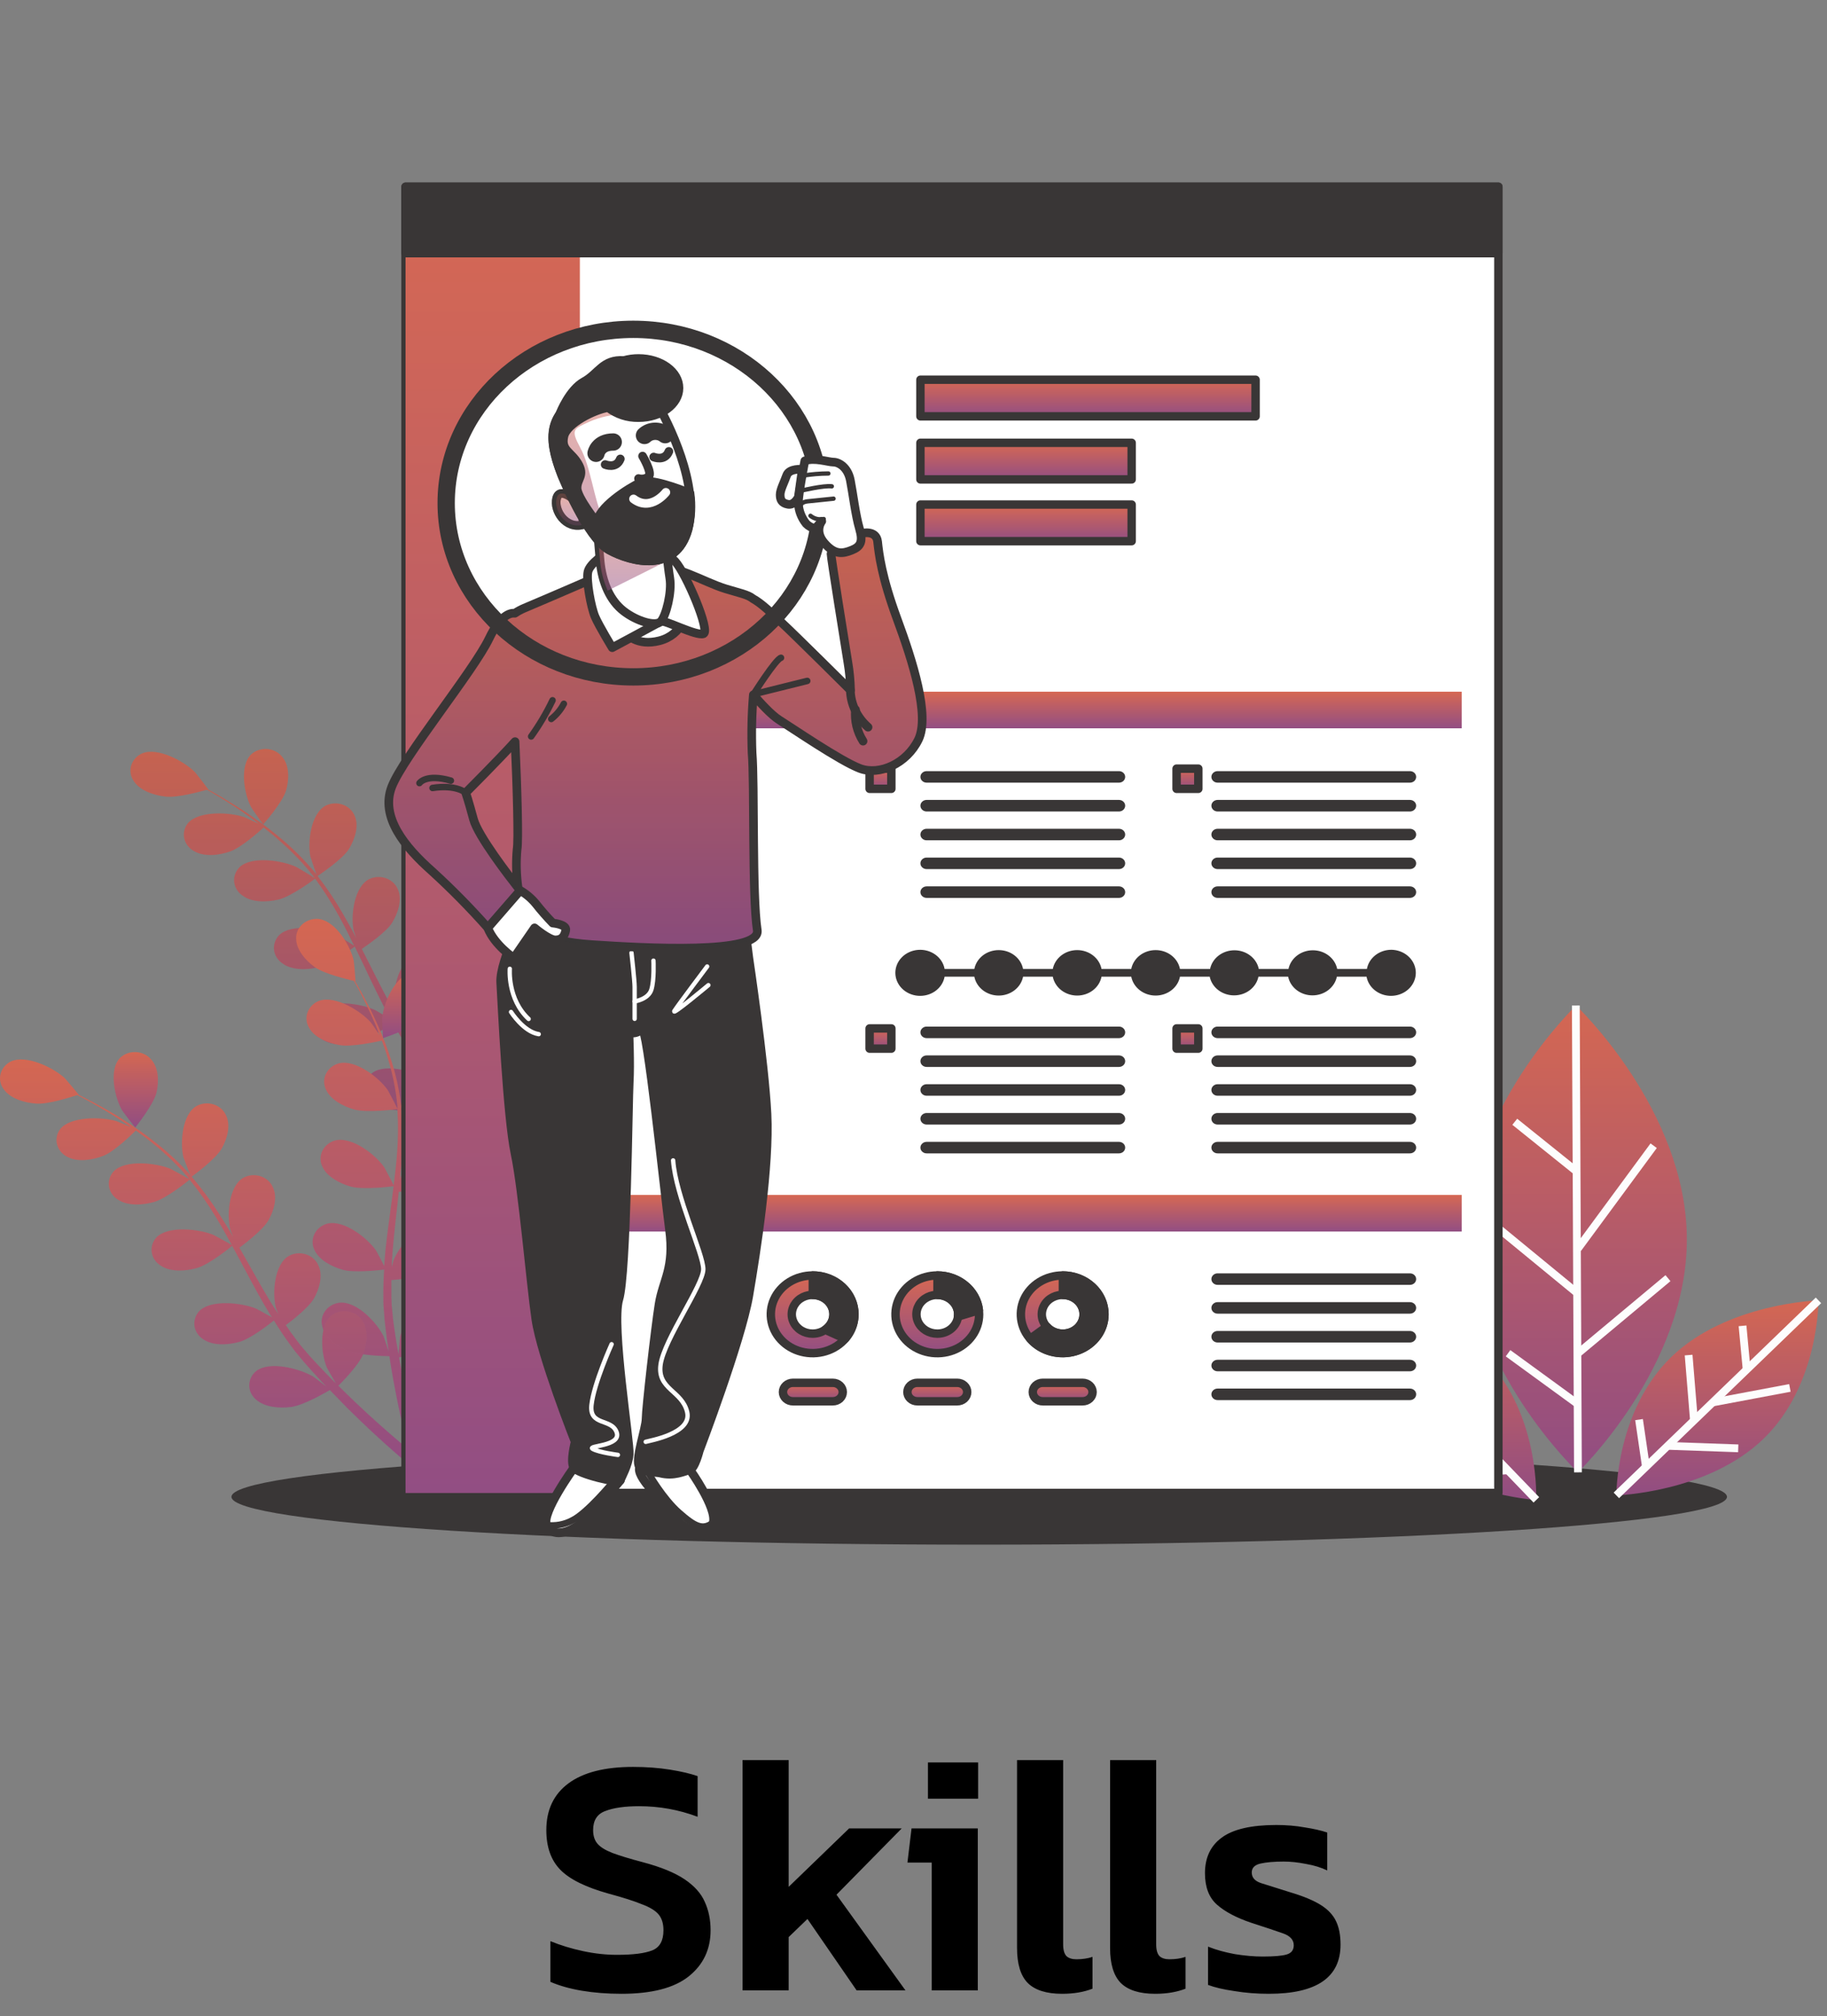 <svg width="214" height="236" viewBox="0 0 214 236" fill="none" xmlns="http://www.w3.org/2000/svg">
<rect x="0" y="0" width="214" height="236" fill="#808080" stroke="none"/>
<path d="M72.792 233.4C71.138 233.4 69.592 233.28 68.152 233.04C66.738 232.8 65.512 232.453 64.472 232V227.24C65.645 227.72 66.912 228.107 68.272 228.4C69.632 228.693 70.965 228.84 72.272 228.84C74.138 228.84 75.512 228.667 76.392 228.32C77.272 227.973 77.712 227.187 77.712 225.96C77.712 225.187 77.525 224.573 77.152 224.12C76.778 223.667 76.125 223.267 75.192 222.92C74.285 222.547 72.992 222.133 71.312 221.68C68.618 220.933 66.725 220 65.632 218.88C64.538 217.76 63.992 216.213 63.992 214.24C63.992 211.867 64.858 210.04 66.592 208.76C68.325 207.48 70.845 206.84 74.152 206.84C75.698 206.84 77.138 206.947 78.472 207.16C79.805 207.373 80.885 207.627 81.712 207.92V212.68C79.525 211.853 77.245 211.44 74.872 211.44C73.192 211.44 71.872 211.627 70.912 212C69.952 212.347 69.472 213.093 69.472 214.24C69.472 214.907 69.645 215.44 69.992 215.84C70.338 216.24 70.925 216.6 71.752 216.92C72.605 217.24 73.792 217.6 75.312 218C77.418 218.56 79.045 219.227 80.192 220C81.338 220.773 82.125 221.653 82.552 222.64C83.005 223.627 83.232 224.733 83.232 225.96C83.232 228.2 82.378 230 80.672 231.36C78.965 232.72 76.338 233.4 72.792 233.4ZM86.979 233V206.04H92.379V220.88L99.459 214.04H105.619L97.979 221.8L106.059 233H100.339L94.579 224.64L92.379 226.76V233H86.979ZM108.69 210.56V206.32H114.57V210.56H108.69ZM109.13 233V218.04H106.29L106.77 214.04H114.53V233H109.13ZM124.408 233.4C122.568 233.4 121.221 232.973 120.368 232.12C119.541 231.267 119.128 229.907 119.128 228.04V206.04H124.528V227.6C124.528 228.267 124.661 228.733 124.928 229C125.194 229.24 125.581 229.36 126.088 229.36C126.781 229.36 127.408 229.267 127.968 229.08V232.8C126.954 233.2 125.768 233.4 124.408 233.4ZM135.306 233.4C133.466 233.4 132.119 232.973 131.266 232.12C130.439 231.267 130.026 229.907 130.026 228.04V206.04H135.426V227.6C135.426 228.267 135.559 228.733 135.826 229C136.093 229.24 136.479 229.36 136.986 229.36C137.679 229.36 138.306 229.267 138.866 229.08V232.8C137.853 233.2 136.666 233.4 135.306 233.4ZM148.62 233.4C147.207 233.4 145.86 233.293 144.58 233.08C143.3 232.893 142.273 232.653 141.5 232.36V227.88C142.433 228.253 143.487 228.547 144.66 228.76C145.833 228.947 146.913 229.04 147.9 229.04C149.233 229.04 150.167 228.96 150.7 228.8C151.26 228.64 151.54 228.28 151.54 227.72C151.54 227.08 151.113 226.613 150.26 226.32C149.433 226.027 148.193 225.613 146.54 225.08C144.807 224.493 143.473 223.787 142.54 222.96C141.607 222.133 141.14 220.907 141.14 219.28C141.14 217.467 141.793 216.08 143.1 215.12C144.433 214.133 146.567 213.64 149.5 213.64C150.673 213.64 151.78 213.733 152.82 213.92C153.86 214.08 154.74 214.28 155.46 214.52V218.96C154.74 218.613 153.913 218.36 152.98 218.2C152.047 218.013 151.18 217.92 150.38 217.92C149.233 217.92 148.313 218 147.62 218.16C146.953 218.32 146.62 218.667 146.62 219.2C146.62 219.787 146.98 220.2 147.7 220.44C148.447 220.68 149.593 221.04 151.14 221.52C152.66 221.973 153.847 222.467 154.7 223C155.553 223.533 156.153 224.173 156.5 224.92C156.847 225.64 157.02 226.547 157.02 227.64C157.02 231.48 154.22 233.4 148.62 233.4Z" fill="black"/>
<path d="M114.697 180.823C163.07 180.823 202.284 178.317 202.284 175.226C202.284 172.136 163.07 169.63 114.697 169.63C66.324 169.63 27.11 172.136 27.11 175.226C27.11 178.317 66.324 180.823 114.697 180.823Z" fill="#393636"/>
<path d="M62.079 133.067C61.716 131.439 61.233 129.103 60.792 126.281C60.663 125.467 60.538 124.605 60.424 123.714C60.818 123.647 63.953 123.079 65.172 122.27C66.282 121.542 67.476 120.343 67.523 118.995C67.549 118.679 67.504 118.362 67.388 118.064C67.273 117.766 67.091 117.494 66.854 117.267C66.617 117.039 66.331 116.86 66.014 116.743C65.697 116.626 65.357 116.573 65.016 116.587C62.982 116.717 61.104 119.645 60.663 121.287C60.637 121.393 60.455 122.664 60.377 123.319C60.31 122.78 60.242 122.245 60.18 121.687C60.087 120.878 60.014 120.025 59.941 119.197C59.941 118.763 59.895 118.33 59.874 117.892C59.853 117.453 59.874 117.025 59.874 116.582C59.874 115.936 59.926 115.267 59.962 114.602C60.855 114.564 63.465 114.405 64.632 113.856C65.8 113.307 67.227 112.262 67.492 110.966C67.564 110.66 67.567 110.344 67.5 110.037C67.433 109.73 67.297 109.439 67.101 109.184C66.906 108.928 66.655 108.714 66.365 108.554C66.074 108.394 65.751 108.292 65.416 108.255C63.387 108.101 61.047 110.73 60.351 112.291C60.325 112.339 60.216 112.686 60.087 113.095C60.149 112.445 60.206 111.795 60.294 111.14C60.533 109.286 60.844 107.398 61.145 105.505C61.208 105.11 61.264 104.72 61.327 104.325C62.074 104.291 64.907 104.147 66.137 103.574C67.367 103.001 68.732 101.975 68.996 100.684C69.07 100.378 69.073 100.061 69.006 99.754C68.939 99.447 68.804 99.156 68.608 98.9C68.412 98.644 68.161 98.43 67.871 98.27C67.58 98.11 67.256 98.009 66.921 97.973C64.887 97.819 62.551 100.448 61.851 102.009C61.851 102.061 61.695 102.49 61.55 102.933C61.7 101.907 61.83 100.877 61.929 99.856C62.111 98.095 62.165 96.325 62.09 94.558C62.354 94.558 65.675 94.438 67.045 93.802C68.265 93.239 69.64 92.208 69.904 90.912C69.978 90.607 69.981 90.29 69.914 89.983C69.847 89.676 69.712 89.385 69.516 89.13C69.32 88.875 69.069 88.661 68.778 88.501C68.488 88.342 68.164 88.242 67.829 88.206C65.795 88.047 63.46 90.681 62.759 92.237C62.707 92.348 62.24 93.841 62.1 94.375C62.097 94.354 62.097 94.333 62.1 94.312C61.98 92.583 61.695 90.867 61.249 89.183C60.857 87.679 60.372 86.196 59.796 84.743C59.277 83.395 58.712 82.186 58.203 81.121C57.923 80.543 57.653 80.023 57.399 79.542H57.44C57.477 79.542 57.378 77.254 57.357 77.134C57.077 75.467 55.484 72.395 53.471 72.096C53.135 72.055 52.794 72.08 52.469 72.169C52.144 72.258 51.843 72.41 51.586 72.615C51.329 72.819 51.122 73.072 50.977 73.356C50.832 73.64 50.753 73.949 50.746 74.263C50.663 75.597 51.737 76.903 52.77 77.721C53.803 78.54 56.594 79.34 57.279 79.522C57.534 80.033 57.798 80.577 58.084 81.184C58.566 82.258 59.121 83.472 59.583 84.83C59.713 85.191 59.837 85.586 59.967 85.962C59.609 85.364 59.106 84.55 59.044 84.478C57.969 83.115 55.027 81.068 53.097 81.666C52.778 81.772 52.488 81.94 52.244 82.158C52 82.376 51.809 82.639 51.682 82.93C51.555 83.222 51.496 83.535 51.508 83.849C51.52 84.163 51.604 84.471 51.753 84.753C52.339 85.971 53.943 86.679 55.271 86.954C56.599 87.228 59.557 86.742 60.19 86.626C60.46 87.469 60.709 88.341 60.927 89.265C61.32 90.927 61.552 92.618 61.623 94.317C61.623 94.418 61.623 94.52 61.623 94.621C61.498 94.293 60.689 92.564 60.621 92.449C59.713 91.004 57.03 88.649 55.038 89.044C54.708 89.118 54.399 89.255 54.13 89.448C53.862 89.64 53.64 89.883 53.48 90.16C53.319 90.437 53.223 90.743 53.198 91.056C53.174 91.37 53.22 91.686 53.336 91.981C53.777 93.248 55.292 94.11 56.574 94.524C58.053 95.006 61.493 94.698 61.617 94.688C61.646 96.394 61.554 98.099 61.342 99.793C61.192 101.05 60.984 102.317 60.761 103.583C60.59 103.164 59.843 101.556 59.77 101.445C58.867 100 56.184 97.65 54.192 98.045C53.863 98.119 53.554 98.257 53.286 98.448C53.018 98.641 52.797 98.883 52.636 99.159C52.476 99.436 52.38 99.741 52.355 100.054C52.329 100.367 52.375 100.682 52.49 100.978C52.931 102.249 54.441 103.107 55.728 103.526C57.17 104.007 60.465 103.713 60.746 103.689C60.642 104.262 60.543 104.84 60.44 105.418C60.092 107.296 59.739 109.184 59.453 111.053C59.35 111.703 59.277 112.344 59.205 112.979C58.929 112.358 58.405 111.241 58.348 111.149C57.44 109.705 54.757 107.349 52.765 107.749C52.436 107.823 52.127 107.961 51.859 108.153C51.591 108.345 51.37 108.587 51.209 108.864C51.049 109.14 50.953 109.445 50.928 109.758C50.902 110.072 50.948 110.386 51.063 110.682C51.504 111.954 53.014 112.811 54.301 113.23C55.588 113.649 58.364 113.466 59.147 113.408C59.028 114.477 58.94 115.542 58.904 116.591C58.904 117.044 58.857 117.511 58.904 117.945C58.95 118.378 58.904 118.821 58.935 119.25C58.997 120.141 59.044 120.969 59.121 121.798C59.158 122.217 59.199 122.611 59.241 123.016C59.064 122.351 58.763 121.297 58.722 121.205C58.063 119.63 55.795 116.948 53.756 117.059C53.419 117.087 53.092 117.18 52.796 117.332C52.5 117.485 52.242 117.694 52.039 117.945C51.835 118.196 51.691 118.484 51.615 118.79C51.539 119.096 51.533 119.413 51.597 119.722C51.825 121.037 53.154 122.101 54.379 122.693C55.707 123.343 58.898 123.536 59.288 123.56C59.391 124.552 59.505 125.52 59.625 126.421C60.009 129.282 60.44 131.646 60.766 133.303C61.093 134.96 61.327 135.899 61.327 135.899C61.343 135.99 61.378 136.076 61.432 136.154C61.486 136.231 61.556 136.297 61.639 136.348C61.721 136.399 61.814 136.433 61.912 136.449C62.01 136.464 62.11 136.461 62.206 136.439C62.302 136.417 62.392 136.377 62.471 136.32C62.549 136.264 62.614 136.194 62.662 136.113C62.709 136.033 62.739 135.944 62.747 135.852C62.756 135.76 62.744 135.668 62.712 135.581C62.712 135.581 62.443 134.7 62.079 133.067Z" fill="url(#paint0_linear_147_5)"/>
<path d="M60.336 86.275C60.336 86.275 63.761 85.311 64.949 84.314C65.987 83.476 67.024 82.142 66.874 80.808C66.858 80.495 66.77 80.188 66.618 79.908C66.465 79.627 66.251 79.38 65.988 79.182C65.726 78.984 65.421 78.84 65.095 78.758C64.768 78.676 64.427 78.659 64.093 78.709C62.09 79.055 60.58 82.166 60.351 83.842C60.331 83.987 60.299 86.284 60.336 86.275Z" fill="url(#paint1_linear_147_5)"/>
<path d="M62.142 136.438C62.226 136.493 62.297 136.563 62.35 136.645C62.402 136.727 62.435 136.818 62.446 136.913C62.458 137.008 62.447 137.104 62.414 137.194C62.382 137.285 62.329 137.368 62.259 137.438C62.189 137.508 62.103 137.563 62.009 137.599C61.914 137.636 61.811 137.653 61.709 137.649C61.606 137.646 61.505 137.622 61.413 137.579C61.322 137.536 61.241 137.476 61.176 137.402C61.176 137.402 60.419 136.727 59.168 135.518C57.918 134.31 56.143 132.552 54.124 130.365C53.486 129.672 52.822 128.92 52.142 128.15C51.805 128.328 49.029 129.802 47.534 129.937C46.18 130.057 44.421 129.864 43.445 128.882C43.208 128.658 43.024 128.391 42.905 128.097C42.787 127.803 42.736 127.489 42.757 127.175C42.777 126.862 42.869 126.556 43.025 126.278C43.181 125.999 43.398 125.754 43.663 125.559C45.298 124.422 48.785 125.501 50.269 126.479C50.357 126.537 51.234 127.259 51.774 127.721C51.499 127.403 51.255 127.1 50.949 126.758C50.393 126.108 49.859 125.443 49.283 124.726L48.478 123.657C48.198 123.305 47.96 122.9 47.69 122.52C47.093 121.624 46.538 120.69 46.003 119.736C45.386 120.184 43.175 121.754 41.852 122.067C40.529 122.38 38.739 122.433 37.638 121.586C37.367 121.398 37.141 121.159 36.976 120.885C36.81 120.611 36.709 120.307 36.678 119.994C36.647 119.681 36.687 119.366 36.797 119.068C36.906 118.771 37.081 118.498 37.312 118.267C38.744 116.919 42.366 117.492 43.99 118.267C44.094 118.316 45.194 118.98 45.791 119.356C45.474 118.778 45.152 118.205 44.851 117.612C43.98 115.908 43.154 114.155 42.324 112.406C42.07 111.872 41.805 111.342 41.551 110.807C41.333 110.971 38.749 112.893 37.27 113.24C35.952 113.553 34.157 113.606 33.056 112.758C32.785 112.57 32.559 112.331 32.394 112.057C32.228 111.783 32.127 111.479 32.096 111.166C32.065 110.853 32.105 110.538 32.215 110.24C32.324 109.943 32.499 109.67 32.73 109.44C34.157 108.091 37.779 108.664 39.408 109.44C39.532 109.497 41.115 110.456 41.484 110.716C40.913 109.546 40.337 108.385 39.714 107.258C38.883 105.737 37.947 104.266 36.912 102.856C36.808 102.933 34.125 104.951 32.605 105.308C31.287 105.616 29.491 105.674 28.391 104.826C28.12 104.638 27.893 104.399 27.728 104.125C27.562 103.851 27.461 103.547 27.431 103.234C27.401 102.92 27.442 102.605 27.552 102.307C27.662 102.01 27.838 101.737 28.07 101.508C29.497 100.159 33.119 100.732 34.743 101.508C34.873 101.565 36.575 102.596 36.87 102.803C36.808 102.721 36.756 102.635 36.694 102.553C35.607 101.172 34.392 99.883 33.062 98.7C32.335 98.035 31.604 97.438 30.877 96.87C30.415 97.294 28.282 99.206 26.97 99.668C25.657 100.13 23.944 100.347 22.725 99.629C22.433 99.471 22.18 99.257 21.984 99.001C21.787 98.746 21.65 98.455 21.583 98.148C21.515 97.84 21.518 97.523 21.591 97.216C21.665 96.91 21.807 96.621 22.009 96.369C23.27 94.881 26.938 95.078 28.646 95.666C28.739 95.7 29.642 96.119 30.296 96.432C29.964 96.181 29.626 95.916 29.305 95.685C28.09 94.799 26.923 94.057 25.885 93.412C25.288 93.051 24.743 92.733 24.23 92.449C23.545 92.646 20.779 93.412 19.399 93.253C18.018 93.094 16.373 92.559 15.647 91.404C15.468 91.137 15.351 90.839 15.304 90.528C15.257 90.218 15.28 89.901 15.373 89.599C15.466 89.297 15.626 89.017 15.843 88.776C16.06 88.535 16.329 88.339 16.633 88.201C18.491 87.421 21.645 89.164 22.86 90.416C22.964 90.527 24.416 92.391 24.375 92.401H24.334C24.852 92.67 25.371 92.969 25.942 93.306C26.98 93.932 28.189 94.65 29.429 95.512C30.771 96.43 32.057 97.417 33.279 98.469C34.65 99.65 35.907 100.939 37.036 102.322C37.045 102.341 37.058 102.359 37.073 102.375C36.876 101.854 36.377 100.371 36.352 100.256C36.009 98.599 36.398 95.204 38.183 94.293C38.484 94.15 38.815 94.067 39.153 94.05C39.491 94.033 39.829 94.083 40.145 94.195C40.461 94.307 40.748 94.48 40.988 94.701C41.227 94.923 41.414 95.19 41.535 95.483C42.096 96.716 41.535 98.281 40.882 99.374C40.114 100.607 37.41 102.403 37.197 102.543C38.304 103.977 39.307 105.476 40.202 107.032C40.721 107.937 41.24 108.862 41.717 109.796C41.561 109.339 41.426 108.929 41.416 108.871C41.074 107.215 41.458 103.819 43.248 102.909C43.549 102.766 43.88 102.684 44.218 102.667C44.557 102.65 44.895 102.7 45.211 102.812C45.527 102.925 45.814 103.098 46.054 103.321C46.293 103.543 46.479 103.81 46.6 104.104C47.16 105.332 46.6 106.897 45.946 107.99C45.292 109.083 42.983 110.673 42.376 111.082C42.558 111.443 42.745 111.8 42.926 112.161C43.803 113.89 44.664 115.623 45.567 117.299C45.884 117.887 46.221 118.455 46.553 119.028C46.418 118.624 46.309 118.282 46.294 118.224C45.951 116.567 46.341 113.177 48.126 112.267C48.427 112.123 48.757 112.041 49.095 112.024C49.433 112.007 49.771 112.056 50.087 112.168C50.404 112.28 50.691 112.453 50.93 112.675C51.17 112.897 51.356 113.163 51.478 113.456C52.038 114.684 51.504 116.254 50.824 117.348C50.144 118.441 48.084 119.871 47.363 120.362C47.726 120.936 48.084 121.513 48.463 122.058C48.733 122.424 48.982 122.795 49.252 123.146L50.082 124.201C50.637 124.851 51.203 125.53 51.763 126.151C52.147 126.59 52.521 126.999 52.9 127.413C52.573 126.83 51.966 125.674 51.929 125.573C51.317 123.979 51.146 120.574 52.765 119.423C53.039 119.239 53.352 119.111 53.683 119.047C54.014 118.982 54.357 118.983 54.688 119.049C55.018 119.116 55.33 119.246 55.603 119.431C55.877 119.617 56.105 119.854 56.273 120.126C57.025 121.263 56.75 122.891 56.273 124.066C55.754 125.361 53.455 127.437 53.159 127.697C53.787 128.381 54.399 129.036 54.996 129.653C57.041 131.776 58.831 133.476 60.102 134.652C61.373 135.827 62.142 136.438 62.142 136.438ZM30.835 96.499C30.835 96.499 33.114 93.932 33.518 92.502C33.861 91.283 33.933 89.612 33.046 88.591C32.846 88.337 32.59 88.126 32.295 87.97C32.001 87.814 31.674 87.718 31.337 87.687C31 87.656 30.659 87.691 30.338 87.791C30.016 87.89 29.721 88.051 29.471 88.264C28.007 89.578 28.599 92.945 29.403 94.462C29.45 94.592 30.809 96.523 30.835 96.499Z" fill="url(#paint2_linear_147_5)"/>
<path opacity="0.1" d="M62.142 136.438C62.226 136.493 62.297 136.563 62.35 136.645C62.402 136.727 62.435 136.818 62.446 136.913C62.458 137.008 62.447 137.104 62.414 137.194C62.382 137.285 62.329 137.368 62.259 137.438C62.189 137.508 62.103 137.563 62.009 137.599C61.914 137.636 61.811 137.653 61.709 137.649C61.606 137.646 61.505 137.622 61.413 137.579C61.322 137.536 61.241 137.476 61.176 137.402C61.176 137.402 60.419 136.727 59.168 135.518C57.918 134.31 56.143 132.552 54.124 130.365C53.486 129.672 52.822 128.92 52.142 128.15C51.805 128.328 49.029 129.802 47.534 129.937C46.18 130.057 44.421 129.864 43.445 128.882C43.208 128.658 43.024 128.391 42.905 128.097C42.787 127.803 42.736 127.489 42.757 127.175C42.777 126.862 42.869 126.556 43.025 126.278C43.181 125.999 43.398 125.754 43.663 125.559C45.298 124.422 48.785 125.501 50.269 126.479C50.357 126.537 51.234 127.259 51.774 127.721C51.499 127.403 51.255 127.1 50.949 126.758C50.393 126.108 49.859 125.443 49.283 124.726L48.478 123.657C48.198 123.305 47.96 122.9 47.69 122.52C47.093 121.624 46.538 120.69 46.003 119.736C45.386 120.184 43.175 121.754 41.852 122.067C40.529 122.38 38.739 122.433 37.638 121.586C37.367 121.398 37.141 121.159 36.976 120.885C36.81 120.611 36.709 120.307 36.678 119.994C36.647 119.681 36.687 119.366 36.797 119.068C36.906 118.771 37.081 118.498 37.312 118.267C38.744 116.919 42.366 117.492 43.99 118.267C44.094 118.316 45.194 118.98 45.791 119.356C45.474 118.778 45.152 118.205 44.851 117.612C43.98 115.908 43.154 114.155 42.324 112.406C42.07 111.872 41.805 111.342 41.551 110.807C41.333 110.971 38.749 112.893 37.27 113.24C35.952 113.553 34.157 113.606 33.056 112.758C32.785 112.57 32.559 112.331 32.394 112.057C32.228 111.783 32.127 111.479 32.096 111.166C32.065 110.853 32.105 110.538 32.215 110.24C32.324 109.943 32.499 109.67 32.73 109.44C34.157 108.091 37.779 108.664 39.408 109.44C39.532 109.497 41.115 110.456 41.484 110.716C40.913 109.546 40.337 108.385 39.714 107.258C38.883 105.737 37.947 104.266 36.912 102.856C36.808 102.933 34.125 104.951 32.605 105.308C31.287 105.616 29.491 105.674 28.391 104.826C28.12 104.638 27.893 104.399 27.728 104.125C27.562 103.851 27.461 103.547 27.431 103.234C27.401 102.92 27.442 102.605 27.552 102.307C27.662 102.01 27.838 101.737 28.07 101.508C29.497 100.159 33.119 100.732 34.743 101.508C34.873 101.565 36.575 102.596 36.87 102.803C36.808 102.721 36.756 102.635 36.694 102.553C35.607 101.172 34.392 99.883 33.062 98.7C32.335 98.035 31.604 97.438 30.877 96.87C30.415 97.294 28.282 99.206 26.97 99.668C25.657 100.13 23.944 100.347 22.725 99.629C22.433 99.471 22.18 99.257 21.984 99.001C21.787 98.746 21.65 98.455 21.583 98.148C21.515 97.84 21.518 97.523 21.591 97.216C21.665 96.91 21.807 96.621 22.009 96.369C23.27 94.881 26.938 95.078 28.646 95.666C28.739 95.7 29.642 96.119 30.296 96.432C29.964 96.181 29.626 95.916 29.305 95.685C28.09 94.799 26.923 94.057 25.885 93.412C25.288 93.051 24.743 92.733 24.23 92.449C23.545 92.646 20.779 93.412 19.399 93.253C18.018 93.094 16.373 92.559 15.647 91.404C15.468 91.137 15.351 90.839 15.304 90.528C15.257 90.218 15.28 89.901 15.373 89.599C15.466 89.297 15.626 89.017 15.843 88.776C16.06 88.535 16.329 88.339 16.633 88.201C18.491 87.421 21.645 89.164 22.86 90.416C22.964 90.527 24.416 92.391 24.375 92.401H24.334C24.852 92.67 25.371 92.969 25.942 93.306C26.98 93.932 28.189 94.65 29.429 95.512C30.771 96.43 32.057 97.417 33.279 98.469C34.65 99.65 35.907 100.939 37.036 102.322C37.045 102.341 37.058 102.359 37.073 102.375C36.876 101.854 36.377 100.371 36.352 100.256C36.009 98.599 36.398 95.204 38.183 94.293C38.484 94.15 38.815 94.067 39.153 94.05C39.491 94.033 39.829 94.083 40.145 94.195C40.461 94.307 40.748 94.48 40.988 94.701C41.227 94.923 41.414 95.19 41.535 95.483C42.096 96.716 41.535 98.281 40.882 99.374C40.114 100.607 37.41 102.403 37.197 102.543C38.304 103.977 39.307 105.476 40.202 107.032C40.721 107.937 41.24 108.862 41.717 109.796C41.561 109.339 41.426 108.929 41.416 108.871C41.074 107.215 41.458 103.819 43.248 102.909C43.549 102.766 43.88 102.684 44.218 102.667C44.557 102.65 44.895 102.7 45.211 102.812C45.527 102.925 45.814 103.098 46.054 103.321C46.293 103.543 46.479 103.81 46.6 104.104C47.16 105.332 46.6 106.897 45.946 107.99C45.292 109.083 42.983 110.673 42.376 111.082C42.558 111.443 42.745 111.8 42.926 112.161C43.803 113.89 44.664 115.623 45.567 117.299C45.884 117.887 46.221 118.455 46.553 119.028C46.418 118.624 46.309 118.282 46.294 118.224C45.951 116.567 46.341 113.177 48.126 112.267C48.427 112.123 48.757 112.041 49.095 112.024C49.433 112.007 49.771 112.056 50.087 112.168C50.404 112.28 50.691 112.453 50.93 112.675C51.17 112.897 51.356 113.163 51.478 113.456C52.038 114.684 51.504 116.254 50.824 117.348C50.144 118.441 48.084 119.871 47.363 120.362C47.726 120.936 48.084 121.513 48.463 122.058C48.733 122.424 48.982 122.795 49.252 123.146L50.082 124.201C50.637 124.851 51.203 125.53 51.763 126.151C52.147 126.59 52.521 126.999 52.9 127.413C52.573 126.83 51.966 125.674 51.929 125.573C51.317 123.979 51.146 120.574 52.765 119.423C53.039 119.239 53.352 119.111 53.683 119.047C54.014 118.982 54.357 118.983 54.688 119.049C55.018 119.116 55.33 119.246 55.603 119.431C55.877 119.617 56.105 119.854 56.273 120.126C57.025 121.263 56.75 122.891 56.273 124.066C55.754 125.361 53.455 127.437 53.159 127.697C53.787 128.381 54.399 129.036 54.996 129.653C57.041 131.776 58.831 133.476 60.102 134.652C61.373 135.827 62.142 136.438 62.142 136.438ZM30.835 96.499C30.835 96.499 33.114 93.932 33.518 92.502C33.861 91.283 33.933 89.612 33.046 88.591C32.846 88.337 32.59 88.126 32.295 87.97C32.001 87.814 31.674 87.718 31.337 87.687C31 87.656 30.659 87.691 30.338 87.791C30.016 87.89 29.721 88.051 29.471 88.264C28.007 89.578 28.599 92.945 29.403 94.462C29.45 94.592 30.809 96.523 30.835 96.499Z" fill="#393636"/>
<path d="M48.842 168.2C48.401 166.587 47.804 164.275 47.233 161.457C47.067 160.653 46.901 159.791 46.745 158.91C47.129 158.823 50.238 158.13 51.416 157.277C52.49 156.502 53.626 155.24 53.611 153.906C53.618 153.594 53.555 153.283 53.425 152.995C53.296 152.707 53.102 152.447 52.858 152.232C52.614 152.018 52.323 151.853 52.006 151.749C51.689 151.645 51.352 151.604 51.016 151.628C48.987 151.84 47.249 154.845 46.865 156.502C46.865 156.608 46.719 157.889 46.678 158.544C46.579 158.009 46.486 157.479 46.398 156.921C46.268 156.121 46.154 155.269 46.04 154.445L45.915 153.145C45.858 152.702 45.868 152.273 45.842 151.835C45.842 151.19 45.842 150.52 45.842 149.856C46.73 149.779 49.33 149.514 50.481 148.917C51.633 148.319 52.998 147.216 53.195 145.897C53.255 145.587 53.243 145.27 53.16 144.965C53.078 144.66 52.928 144.374 52.719 144.127C52.51 143.88 52.246 143.676 51.947 143.53C51.647 143.383 51.318 143.297 50.98 143.277C48.946 143.2 46.735 145.926 46.107 147.515C46.107 147.563 45.993 147.91 45.889 148.324C45.889 147.674 45.946 147.029 45.998 146.369C46.154 144.5 46.372 142.608 46.584 140.705C46.626 140.305 46.662 139.911 46.709 139.516C47.456 139.453 50.274 139.188 51.478 138.552C52.682 137.917 53.995 136.852 54.197 135.528C54.255 135.219 54.243 134.901 54.16 134.597C54.078 134.292 53.927 134.007 53.718 133.76C53.509 133.513 53.246 133.309 52.947 133.162C52.648 133.016 52.319 132.929 51.981 132.908C49.947 132.836 47.731 135.562 47.109 137.146C47.109 137.204 46.974 137.628 46.854 138.085C46.953 137.05 47.036 136.019 47.088 134.993C47.185 133.228 47.154 131.458 46.994 129.696C47.259 129.696 50.57 129.426 51.914 128.733C53.097 128.121 54.43 127.033 54.628 125.708C54.687 125.399 54.675 125.081 54.593 124.776C54.51 124.471 54.36 124.186 54.151 123.938C53.942 123.691 53.679 123.488 53.379 123.341C53.079 123.195 52.75 123.108 52.412 123.088C50.378 123.016 48.167 125.742 47.539 127.326C47.498 127.437 47.103 128.944 46.984 129.489C46.984 129.489 46.984 129.445 46.984 129.426C46.785 127.702 46.42 125.999 45.894 124.336C45.43 122.849 44.874 121.389 44.229 119.963C43.647 118.633 43.025 117.449 42.464 116.404C42.158 115.84 41.867 115.334 41.587 114.858H41.629C41.665 114.858 41.463 112.58 41.432 112.45C41.074 110.793 39.356 107.788 37.28 107.571C36.945 107.547 36.608 107.588 36.29 107.692C35.973 107.796 35.683 107.961 35.438 108.175C35.194 108.39 35.001 108.65 34.871 108.938C34.741 109.226 34.678 109.537 34.686 109.849C34.686 111.183 35.801 112.445 36.876 113.22C37.95 113.996 40.767 114.665 41.463 114.838C41.743 115.32 42.034 115.869 42.345 116.461C42.864 117.516 43.466 118.706 44.016 120.044C44.166 120.401 44.306 120.786 44.452 121.162C44.068 120.579 43.523 119.784 43.461 119.717C42.324 118.402 39.309 116.481 37.384 117.155C37.072 117.275 36.79 117.455 36.557 117.683C36.325 117.911 36.146 118.182 36.034 118.478C35.921 118.774 35.877 119.089 35.904 119.402C35.931 119.715 36.029 120.019 36.191 120.295C36.834 121.489 38.469 122.12 39.823 122.351C41.177 122.583 44.094 121.961 44.722 121.817C45.033 122.65 45.329 123.512 45.583 124.427C46.066 126.079 46.388 127.768 46.543 129.474C46.543 129.571 46.543 129.677 46.543 129.773C46.408 129.455 45.505 127.755 45.443 127.644C44.467 126.199 41.675 123.998 39.704 124.475C39.378 124.562 39.077 124.712 38.818 124.915C38.559 125.118 38.35 125.369 38.203 125.653C38.056 125.936 37.975 126.244 37.965 126.559C37.956 126.873 38.018 127.185 38.147 127.476C38.666 128.728 40.223 129.527 41.499 129.884C42.999 130.303 46.418 129.855 46.548 129.84C46.653 131.543 46.64 133.249 46.512 134.95C46.418 136.212 46.273 137.483 46.112 138.76C45.925 138.35 45.074 136.771 45.023 136.665C44.047 135.22 41.255 133.019 39.283 133.496C38.958 133.583 38.656 133.733 38.398 133.936C38.139 134.139 37.929 134.39 37.782 134.673C37.636 134.956 37.555 135.265 37.545 135.579C37.535 135.893 37.597 136.206 37.727 136.496C38.245 137.748 39.802 138.543 41.079 138.904C42.542 139.309 45.822 138.904 46.102 138.861C46.024 139.439 45.957 140.021 45.879 140.599C45.624 142.492 45.36 144.394 45.157 146.273C45.09 146.923 45.048 147.568 45.002 148.199C44.696 147.592 44.12 146.494 44.057 146.407C43.082 144.963 40.295 142.762 38.349 143.238C38.025 143.326 37.723 143.477 37.465 143.68C37.207 143.883 36.998 144.134 36.851 144.417C36.704 144.7 36.623 145.008 36.613 145.322C36.603 145.636 36.664 145.948 36.793 146.239C37.312 147.491 38.868 148.286 40.145 148.647C41.421 149.008 44.218 148.719 44.997 148.623C44.929 149.697 44.888 150.766 44.903 151.816C44.903 152.273 44.903 152.736 44.95 153.169L45.043 154.474C45.147 155.36 45.235 156.184 45.349 157.012C45.407 157.426 45.469 157.817 45.531 158.221C45.318 157.566 44.971 156.526 44.929 156.434C44.192 154.888 41.816 152.302 39.771 152.495C39.436 152.536 39.114 152.642 38.825 152.806C38.537 152.971 38.289 153.189 38.098 153.448C37.907 153.707 37.776 154 37.715 154.309C37.654 154.618 37.663 154.935 37.742 155.24C38.033 156.55 39.434 157.556 40.664 158.096C42.018 158.693 45.215 158.756 45.609 158.76C45.759 159.753 45.915 160.711 46.081 161.612C46.6 164.448 47.119 166.798 47.544 168.436C47.97 170.073 48.229 171.008 48.229 171.008C48.293 171.165 48.419 171.294 48.581 171.369C48.742 171.444 48.929 171.459 49.103 171.411C49.276 171.364 49.424 171.257 49.516 171.112C49.608 170.968 49.638 170.796 49.599 170.632C49.599 170.632 49.283 169.818 48.842 168.2Z" fill="url(#paint3_linear_147_5)"/>
<path d="M44.872 121.523C44.872 121.523 48.25 120.415 49.387 119.38C50.357 118.494 51.333 117.121 51.151 115.797C51.119 115.484 51.017 115.181 50.85 114.907C50.684 114.633 50.457 114.395 50.185 114.207C49.913 114.02 49.602 113.888 49.271 113.82C48.94 113.752 48.598 113.75 48.266 113.813C46.283 114.241 44.924 117.41 44.773 119.11C44.758 119.25 44.836 121.537 44.872 121.523Z" fill="url(#paint4_linear_147_5)"/>
<path d="M46.896 168.879C45.573 167.762 43.705 166.134 41.556 164.092C40.939 163.504 40.29 162.873 39.636 162.218C39.906 161.949 42.08 159.777 42.563 158.462C42.999 157.268 43.196 155.635 42.386 154.527C42.206 154.262 41.968 154.034 41.686 153.86C41.405 153.686 41.087 153.569 40.754 153.516C40.42 153.463 40.079 153.476 39.751 153.554C39.424 153.632 39.117 153.773 38.853 153.969C37.296 155.182 37.623 158.582 38.308 160.143C38.349 160.244 39.014 161.376 39.346 161.944C38.946 161.549 38.552 161.154 38.147 160.73C37.561 160.133 36.964 159.478 36.377 158.852L35.495 157.831C35.189 157.489 34.945 157.128 34.66 156.776C34.255 156.251 33.866 155.688 33.477 155.124C34.172 154.609 36.185 153.054 36.793 151.97C37.4 150.886 37.882 149.263 37.26 148.059C37.125 147.771 36.926 147.513 36.676 147.301C36.427 147.088 36.132 146.928 35.81 146.829C35.489 146.729 35.149 146.694 34.812 146.726C34.475 146.757 34.149 146.853 33.855 147.009C32.112 147.973 31.889 151.392 32.299 153.034C32.299 153.092 32.444 153.429 32.6 153.829C32.236 153.27 31.873 152.716 31.526 152.138C30.545 150.501 29.6 148.811 28.646 147.115C28.448 146.764 28.246 146.412 28.044 146.061C28.63 145.627 30.825 143.961 31.463 142.824C32.102 141.688 32.548 140.118 31.93 138.914C31.796 138.625 31.597 138.367 31.347 138.155C31.097 137.943 30.802 137.782 30.481 137.683C30.16 137.584 29.82 137.549 29.483 137.58C29.146 137.611 28.82 137.708 28.526 137.864C26.783 138.827 26.56 142.246 26.97 143.889C26.97 143.951 27.141 144.37 27.317 144.804C26.798 143.889 26.238 142.988 25.672 142.102C24.702 140.585 23.626 139.129 22.45 137.743C22.663 137.589 25.278 135.687 25.984 134.425C26.611 133.308 27.073 131.719 26.451 130.515C26.316 130.226 26.118 129.967 25.869 129.754C25.619 129.542 25.324 129.38 25.003 129.281C24.681 129.181 24.341 129.146 24.004 129.177C23.667 129.207 23.341 129.304 23.047 129.46C21.303 130.423 21.08 133.847 21.49 135.489C21.521 135.605 22.092 137.064 22.31 137.58L22.273 137.527C21.079 136.194 19.761 134.962 18.335 133.842C17.082 132.841 15.769 131.907 14.402 131.044C13.125 130.235 11.9 129.566 10.816 128.983C10.224 128.67 9.674 128.395 9.166 128.145H9.202C9.238 128.145 7.707 126.329 7.593 126.219C6.312 125.019 3.079 123.406 1.263 124.263C0.965 124.413 0.705 124.619 0.498 124.868C0.292 125.117 0.145 125.403 0.066 125.708C-0.013 126.014 -0.021 126.331 0.041 126.64C0.103 126.948 0.235 127.241 0.427 127.5C1.206 128.627 2.902 129.099 4.262 129.195C5.621 129.291 8.377 128.415 9.046 128.193C9.565 128.463 10.136 128.757 10.748 129.099C11.817 129.701 13.021 130.394 14.272 131.227C14.609 131.449 14.957 131.709 15.31 131.935C14.645 131.646 13.716 131.266 13.623 131.237C11.89 130.722 8.216 130.669 7.028 132.2C6.839 132.461 6.712 132.755 6.654 133.065C6.595 133.374 6.608 133.691 6.69 133.996C6.772 134.3 6.922 134.585 7.131 134.833C7.339 135.08 7.601 135.284 7.899 135.432C9.15 136.091 10.888 135.788 12.139 135.292C13.39 134.796 15.47 132.778 15.912 132.34C16.664 132.874 17.422 133.443 18.179 134.074C19.562 135.205 20.834 136.449 21.978 137.792C22.045 137.869 22.102 137.955 22.17 138.037C21.863 137.84 20.094 136.881 19.98 136.828C18.319 136.14 14.671 135.711 13.312 137.122C13.093 137.362 12.931 137.641 12.836 137.942C12.741 138.244 12.716 138.56 12.761 138.871C12.807 139.182 12.922 139.481 13.1 139.748C13.278 140.015 13.515 140.244 13.794 140.421C14.957 141.206 16.726 141.081 18.023 140.715C19.523 140.296 22.113 138.172 22.211 138.095C23.314 139.46 24.319 140.89 25.221 142.376C25.895 143.474 26.529 144.611 27.151 145.748C26.752 145.502 25.122 144.611 24.998 144.558C23.337 143.869 19.689 143.446 18.325 144.852C18.105 145.091 17.943 145.371 17.848 145.673C17.753 145.974 17.728 146.291 17.774 146.602C17.82 146.914 17.936 147.213 18.115 147.479C18.294 147.746 18.532 147.975 18.812 148.151C19.975 148.941 21.739 148.811 23.041 148.449C24.505 148.035 26.995 146.012 27.193 145.844C27.478 146.364 27.764 146.884 28.044 147.404C28.957 149.119 29.86 150.833 30.815 152.504C31.142 153.082 31.489 153.646 31.852 154.205C31.235 153.853 30.104 153.241 30 153.193C28.34 152.504 24.692 152.081 23.332 153.487C23.113 153.726 22.951 154.006 22.857 154.307C22.762 154.609 22.736 154.925 22.782 155.236C22.827 155.547 22.943 155.846 23.121 156.113C23.299 156.38 23.535 156.609 23.815 156.786C24.977 157.576 26.741 157.446 28.044 157.085C29.346 156.723 31.484 155.057 32.081 154.58C32.662 155.51 33.259 156.425 33.897 157.292C34.182 157.662 34.447 158.057 34.738 158.399L35.594 159.435C36.206 160.123 36.772 160.769 37.358 161.395L38.225 162.315C37.659 161.872 36.751 161.188 36.668 161.135C35.111 160.22 31.603 159.285 30.026 160.485C29.77 160.691 29.564 160.944 29.42 161.229C29.277 161.514 29.2 161.824 29.194 162.138C29.188 162.452 29.253 162.764 29.386 163.054C29.519 163.343 29.715 163.603 29.964 163.817C31.002 164.756 32.755 164.882 34.115 164.703C35.599 164.506 38.303 162.922 38.635 162.724C39.346 163.471 40.051 164.169 40.71 164.858C42.828 166.962 44.68 168.643 45.993 169.799C47.306 170.955 48.069 171.6 48.069 171.6C48.215 171.7 48.397 171.744 48.578 171.724C48.758 171.704 48.924 171.62 49.041 171.491C49.157 171.362 49.217 171.196 49.207 171.028C49.197 170.859 49.118 170.701 48.987 170.584C48.987 170.584 48.224 170.001 46.896 168.879Z" fill="url(#paint5_linear_147_5)"/>
<path d="M15.844 131.983C15.844 131.983 17.997 129.33 18.335 127.88C18.62 126.647 18.615 124.991 17.676 123.989C17.463 123.745 17.197 123.545 16.895 123.402C16.594 123.259 16.264 123.177 15.926 123.16C15.588 123.143 15.25 123.192 14.933 123.304C14.617 123.417 14.33 123.589 14.09 123.811C12.689 125.183 13.441 128.526 14.313 130.004C14.402 130.134 15.818 132.008 15.844 131.983Z" fill="url(#paint6_linear_147_5)"/>
<g opacity="0.1">
<path opacity="0.1" d="M48.842 168.2C48.401 166.587 47.804 164.275 47.233 161.457C47.067 160.653 46.901 159.791 46.745 158.91C47.129 158.823 50.238 158.13 51.416 157.277C52.49 156.502 53.626 155.24 53.611 153.906C53.618 153.594 53.555 153.283 53.425 152.995C53.296 152.707 53.102 152.447 52.858 152.232C52.614 152.018 52.323 151.853 52.006 151.749C51.689 151.645 51.352 151.604 51.016 151.628C48.987 151.84 47.249 154.845 46.865 156.502C46.865 156.608 46.719 157.889 46.678 158.544C46.579 158.009 46.486 157.479 46.398 156.921C46.268 156.121 46.154 155.269 46.04 154.445L45.915 153.145C45.858 152.702 45.868 152.273 45.842 151.835C45.842 151.19 45.842 150.52 45.842 149.856C46.73 149.779 49.33 149.514 50.481 148.917C51.633 148.319 52.998 147.216 53.195 145.897C53.255 145.587 53.243 145.27 53.16 144.965C53.078 144.66 52.928 144.374 52.719 144.127C52.51 143.88 52.246 143.676 51.947 143.53C51.647 143.383 51.318 143.297 50.98 143.277C48.946 143.2 46.735 145.926 46.107 147.515C46.107 147.563 45.993 147.91 45.889 148.324C45.889 147.674 45.946 147.029 45.998 146.369C46.154 144.5 46.372 142.608 46.584 140.705C46.626 140.305 46.662 139.911 46.709 139.516C47.456 139.453 50.274 139.188 51.478 138.552C52.682 137.917 53.995 136.852 54.197 135.528C54.255 135.219 54.243 134.901 54.16 134.597C54.078 134.292 53.927 134.007 53.718 133.76C53.509 133.513 53.246 133.309 52.947 133.162C52.648 133.016 52.319 132.929 51.981 132.908C49.947 132.836 47.731 135.562 47.109 137.146C47.109 137.204 46.974 137.628 46.854 138.085C46.953 137.05 47.036 136.019 47.088 134.993C47.185 133.228 47.154 131.458 46.994 129.696C47.259 129.696 50.57 129.426 51.914 128.733C53.097 128.121 54.43 127.033 54.628 125.708C54.687 125.399 54.675 125.081 54.593 124.776C54.51 124.471 54.36 124.186 54.151 123.938C53.942 123.691 53.679 123.488 53.379 123.341C53.079 123.195 52.75 123.108 52.412 123.088C50.378 123.016 48.167 125.742 47.539 127.326C47.498 127.437 47.103 128.944 46.984 129.489C46.984 129.489 46.984 129.445 46.984 129.426C46.785 127.702 46.42 125.999 45.894 124.336C45.43 122.849 44.874 121.389 44.229 119.963C43.647 118.633 43.025 117.449 42.464 116.404C42.158 115.84 41.867 115.334 41.587 114.858H41.629C41.665 114.858 41.463 112.58 41.432 112.45C41.074 110.793 39.356 107.788 37.28 107.571C36.945 107.547 36.608 107.588 36.29 107.692C35.973 107.796 35.683 107.961 35.438 108.175C35.194 108.39 35.001 108.65 34.871 108.938C34.741 109.226 34.678 109.537 34.686 109.849C34.686 111.183 35.801 112.445 36.876 113.22C37.95 113.996 40.767 114.665 41.463 114.838C41.743 115.32 42.034 115.869 42.345 116.461C42.864 117.516 43.466 118.706 44.016 120.044C44.166 120.401 44.306 120.786 44.452 121.162C44.068 120.579 43.523 119.784 43.461 119.717C42.324 118.402 39.309 116.481 37.384 117.155C37.072 117.275 36.79 117.455 36.557 117.683C36.325 117.911 36.146 118.182 36.034 118.478C35.921 118.774 35.877 119.089 35.904 119.402C35.931 119.715 36.029 120.019 36.191 120.295C36.834 121.489 38.469 122.12 39.823 122.351C41.177 122.583 44.094 121.961 44.722 121.817C45.033 122.65 45.329 123.512 45.583 124.427C46.066 126.079 46.388 127.768 46.543 129.474C46.543 129.571 46.543 129.677 46.543 129.773C46.408 129.455 45.505 127.755 45.443 127.644C44.467 126.199 41.675 123.998 39.704 124.475C39.378 124.562 39.077 124.712 38.818 124.915C38.559 125.118 38.35 125.369 38.203 125.653C38.056 125.936 37.975 126.244 37.965 126.559C37.956 126.873 38.018 127.185 38.147 127.476C38.666 128.728 40.223 129.527 41.499 129.884C42.999 130.303 46.418 129.855 46.548 129.84C46.653 131.543 46.64 133.249 46.512 134.95C46.418 136.212 46.273 137.483 46.112 138.76C45.925 138.35 45.074 136.771 45.023 136.665C44.047 135.22 41.255 133.019 39.283 133.496C38.958 133.583 38.656 133.733 38.398 133.936C38.139 134.139 37.929 134.39 37.782 134.673C37.636 134.956 37.555 135.265 37.545 135.579C37.535 135.893 37.597 136.206 37.727 136.496C38.245 137.748 39.802 138.543 41.079 138.904C42.542 139.309 45.822 138.904 46.102 138.861C46.024 139.439 45.957 140.021 45.879 140.599C45.624 142.492 45.36 144.394 45.157 146.273C45.09 146.923 45.048 147.568 45.002 148.199C44.696 147.592 44.12 146.494 44.057 146.407C43.082 144.963 40.295 142.762 38.349 143.238C38.025 143.326 37.723 143.477 37.465 143.68C37.207 143.883 36.998 144.134 36.851 144.417C36.704 144.7 36.623 145.008 36.613 145.322C36.603 145.636 36.664 145.948 36.793 146.239C37.312 147.491 38.868 148.286 40.145 148.647C41.421 149.008 44.218 148.719 44.997 148.623C44.929 149.697 44.888 150.766 44.903 151.816C44.903 152.273 44.903 152.736 44.95 153.169L45.043 154.474C45.147 155.36 45.235 156.184 45.349 157.012C45.407 157.426 45.469 157.817 45.531 158.221C45.318 157.566 44.971 156.526 44.929 156.434C44.192 154.888 41.816 152.302 39.771 152.495C39.436 152.536 39.114 152.642 38.825 152.806C38.537 152.971 38.289 153.189 38.098 153.448C37.907 153.707 37.776 154 37.715 154.309C37.654 154.618 37.663 154.935 37.742 155.24C38.033 156.55 39.434 157.556 40.664 158.096C42.018 158.693 45.215 158.756 45.609 158.76C45.759 159.753 45.915 160.711 46.081 161.612C46.6 164.448 47.119 166.798 47.544 168.436C47.97 170.073 48.229 171.008 48.229 171.008C48.293 171.165 48.419 171.294 48.581 171.369C48.742 171.444 48.929 171.459 49.103 171.411C49.276 171.364 49.424 171.257 49.516 171.112C49.608 170.968 49.638 170.796 49.599 170.632C49.599 170.632 49.283 169.818 48.842 168.2Z" fill="#393636"/>
<path opacity="0.1" d="M44.872 121.523C44.872 121.523 48.25 120.415 49.387 119.38C50.357 118.494 51.333 117.121 51.151 115.797C51.119 115.484 51.017 115.181 50.85 114.907C50.684 114.633 50.457 114.395 50.185 114.207C49.913 114.02 49.602 113.888 49.271 113.82C48.94 113.752 48.598 113.75 48.266 113.813C46.283 114.241 44.924 117.41 44.773 119.11C44.758 119.25 44.836 121.537 44.872 121.523Z" fill="#393636"/>
<path opacity="0.1" d="M46.896 168.879C45.573 167.762 43.705 166.134 41.556 164.092C40.939 163.504 40.29 162.873 39.636 162.218C39.906 161.949 42.08 159.777 42.563 158.462C42.999 157.268 43.196 155.635 42.386 154.527C42.206 154.262 41.968 154.034 41.686 153.86C41.405 153.686 41.087 153.569 40.754 153.516C40.42 153.463 40.079 153.476 39.751 153.554C39.424 153.632 39.117 153.773 38.853 153.969C37.296 155.182 37.623 158.582 38.308 160.143C38.349 160.244 39.014 161.376 39.346 161.944C38.946 161.549 38.552 161.154 38.147 160.73C37.561 160.133 36.964 159.478 36.377 158.852L35.495 157.831C35.189 157.489 34.945 157.128 34.66 156.776C34.255 156.251 33.866 155.688 33.477 155.124C34.172 154.609 36.185 153.054 36.793 151.97C37.4 150.886 37.882 149.263 37.26 148.059C37.125 147.771 36.926 147.513 36.676 147.301C36.427 147.088 36.132 146.928 35.81 146.829C35.489 146.729 35.149 146.694 34.812 146.726C34.475 146.757 34.149 146.853 33.855 147.009C32.112 147.973 31.889 151.392 32.299 153.034C32.299 153.092 32.444 153.429 32.6 153.829C32.236 153.27 31.873 152.716 31.526 152.138C30.545 150.501 29.6 148.811 28.646 147.115C28.448 146.764 28.246 146.412 28.044 146.061C28.63 145.627 30.825 143.961 31.463 142.824C32.102 141.688 32.548 140.118 31.93 138.914C31.796 138.625 31.597 138.367 31.347 138.155C31.097 137.943 30.802 137.782 30.481 137.683C30.16 137.584 29.82 137.549 29.483 137.58C29.146 137.611 28.82 137.708 28.526 137.864C26.783 138.827 26.56 142.246 26.97 143.889C26.97 143.951 27.141 144.37 27.317 144.804C26.798 143.889 26.238 142.988 25.672 142.102C24.702 140.585 23.626 139.129 22.45 137.743C22.663 137.589 25.278 135.687 25.984 134.425C26.611 133.308 27.073 131.719 26.451 130.515C26.316 130.226 26.118 129.967 25.869 129.754C25.619 129.542 25.324 129.38 25.003 129.281C24.681 129.181 24.341 129.146 24.004 129.177C23.667 129.207 23.341 129.304 23.047 129.46C21.303 130.423 21.08 133.847 21.49 135.489C21.521 135.605 22.092 137.064 22.31 137.58L22.273 137.527C21.079 136.194 19.761 134.962 18.335 133.842C17.082 132.841 15.769 131.907 14.402 131.044C13.125 130.235 11.9 129.566 10.816 128.983C10.224 128.67 9.674 128.395 9.166 128.145H9.202C9.238 128.145 7.707 126.329 7.593 126.219C6.312 125.019 3.079 123.406 1.263 124.263C0.965 124.413 0.705 124.619 0.498 124.868C0.292 125.117 0.145 125.403 0.066 125.708C-0.013 126.014 -0.021 126.331 0.041 126.64C0.103 126.948 0.235 127.241 0.427 127.5C1.206 128.627 2.902 129.099 4.262 129.195C5.621 129.291 8.377 128.415 9.046 128.193C9.565 128.463 10.136 128.757 10.748 129.099C11.817 129.701 13.021 130.394 14.272 131.227C14.609 131.449 14.957 131.709 15.31 131.935C14.645 131.646 13.716 131.266 13.623 131.237C11.89 130.722 8.216 130.669 7.028 132.2C6.839 132.461 6.712 132.755 6.654 133.065C6.595 133.374 6.608 133.691 6.69 133.996C6.772 134.3 6.922 134.585 7.131 134.833C7.339 135.08 7.601 135.284 7.899 135.432C9.15 136.091 10.888 135.788 12.139 135.292C13.39 134.796 15.47 132.778 15.912 132.34C16.664 132.874 17.422 133.443 18.179 134.074C19.562 135.205 20.834 136.449 21.978 137.792C22.045 137.869 22.102 137.955 22.17 138.037C21.863 137.84 20.094 136.881 19.98 136.828C18.319 136.14 14.671 135.711 13.312 137.122C13.093 137.362 12.931 137.641 12.836 137.942C12.741 138.244 12.716 138.56 12.761 138.871C12.807 139.182 12.922 139.481 13.1 139.748C13.278 140.015 13.515 140.244 13.794 140.421C14.957 141.206 16.726 141.081 18.023 140.715C19.523 140.296 22.113 138.172 22.211 138.095C23.314 139.46 24.319 140.89 25.221 142.376C25.895 143.474 26.529 144.611 27.151 145.748C26.752 145.502 25.122 144.611 24.998 144.558C23.337 143.869 19.689 143.446 18.325 144.852C18.105 145.091 17.943 145.371 17.848 145.673C17.753 145.974 17.728 146.291 17.774 146.602C17.82 146.914 17.936 147.213 18.115 147.479C18.294 147.746 18.532 147.975 18.812 148.151C19.975 148.941 21.739 148.811 23.041 148.449C24.505 148.035 26.995 146.012 27.193 145.844C27.478 146.364 27.764 146.884 28.044 147.404C28.957 149.119 29.86 150.833 30.815 152.504C31.142 153.082 31.489 153.646 31.852 154.205C31.235 153.853 30.104 153.241 30 153.193C28.34 152.504 24.692 152.081 23.332 153.487C23.113 153.726 22.951 154.006 22.857 154.307C22.762 154.609 22.736 154.925 22.782 155.236C22.827 155.547 22.943 155.846 23.121 156.113C23.299 156.38 23.535 156.609 23.815 156.786C24.977 157.576 26.741 157.446 28.044 157.085C29.346 156.723 31.484 155.057 32.081 154.58C32.662 155.51 33.259 156.425 33.897 157.292C34.182 157.662 34.447 158.057 34.738 158.399L35.594 159.435C36.206 160.123 36.772 160.769 37.358 161.395L38.225 162.315C37.659 161.872 36.751 161.188 36.668 161.135C35.111 160.22 31.603 159.285 30.026 160.485C29.77 160.691 29.564 160.944 29.42 161.229C29.277 161.514 29.2 161.824 29.194 162.138C29.188 162.452 29.253 162.764 29.386 163.054C29.519 163.343 29.715 163.603 29.964 163.817C31.002 164.756 32.755 164.882 34.115 164.703C35.599 164.506 38.303 162.922 38.635 162.724C39.346 163.471 40.051 164.169 40.71 164.858C42.828 166.962 44.68 168.643 45.993 169.799C47.306 170.955 48.069 171.6 48.069 171.6C48.215 171.7 48.397 171.744 48.578 171.724C48.758 171.704 48.924 171.62 49.041 171.491C49.157 171.362 49.217 171.196 49.207 171.028C49.197 170.859 49.118 170.701 48.987 170.584C48.987 170.584 48.224 170.001 46.896 168.879Z" fill="#393636"/>
<path opacity="0.1" d="M15.844 131.983C15.844 131.983 17.997 129.33 18.335 127.88C18.62 126.647 18.615 124.991 17.676 123.989C17.463 123.745 17.197 123.545 16.895 123.402C16.594 123.259 16.264 123.177 15.926 123.16C15.588 123.143 15.25 123.192 14.933 123.304C14.617 123.417 14.33 123.589 14.09 123.811C12.689 125.183 13.441 128.526 14.313 130.004C14.402 130.134 15.818 132.007 15.844 131.983Z" fill="#393636"/>
</g>
<g opacity="0.1">
<path opacity="0.1" d="M62.079 133.067C61.716 131.439 61.233 129.103 60.792 126.281C60.663 125.467 60.538 124.605 60.424 123.714C60.818 123.647 63.953 123.079 65.172 122.27C66.282 121.542 67.476 120.343 67.523 118.995C67.549 118.679 67.504 118.362 67.388 118.064C67.273 117.766 67.091 117.494 66.854 117.267C66.617 117.039 66.331 116.86 66.014 116.743C65.697 116.626 65.357 116.573 65.016 116.587C62.982 116.717 61.104 119.645 60.663 121.287C60.637 121.393 60.455 122.664 60.377 123.319C60.31 122.78 60.242 122.245 60.18 121.687C60.087 120.878 60.014 120.025 59.941 119.197C59.941 118.763 59.895 118.33 59.874 117.892C59.853 117.453 59.874 117.025 59.874 116.582C59.874 115.936 59.926 115.267 59.962 114.602C60.855 114.564 63.465 114.405 64.632 113.856C65.8 113.307 67.227 112.262 67.492 110.966C67.564 110.66 67.567 110.344 67.5 110.037C67.433 109.73 67.297 109.439 67.101 109.184C66.906 108.928 66.655 108.714 66.365 108.554C66.074 108.394 65.751 108.292 65.416 108.255C63.387 108.101 61.047 110.73 60.351 112.291C60.325 112.339 60.216 112.686 60.087 113.095C60.149 112.445 60.206 111.795 60.294 111.14C60.533 109.286 60.844 107.398 61.145 105.505C61.208 105.11 61.264 104.72 61.327 104.325C62.074 104.291 64.907 104.147 66.137 103.574C67.367 103.001 68.732 101.975 68.996 100.684C69.07 100.378 69.073 100.061 69.006 99.754C68.939 99.447 68.804 99.156 68.608 98.9C68.412 98.644 68.161 98.43 67.871 98.27C67.58 98.11 67.256 98.009 66.921 97.973C64.887 97.819 62.551 100.448 61.851 102.009C61.851 102.061 61.695 102.49 61.55 102.933C61.7 101.907 61.83 100.877 61.929 99.856C62.111 98.095 62.165 96.325 62.09 94.558C62.354 94.558 65.675 94.438 67.045 93.802C68.265 93.239 69.64 92.208 69.904 90.912C69.978 90.607 69.981 90.29 69.914 89.983C69.847 89.676 69.712 89.385 69.516 89.13C69.32 88.875 69.069 88.661 68.778 88.501C68.488 88.342 68.164 88.242 67.829 88.206C65.795 88.047 63.46 90.681 62.759 92.237C62.707 92.348 62.24 93.841 62.1 94.375C62.097 94.354 62.097 94.333 62.1 94.312C61.98 92.583 61.695 90.867 61.249 89.183C60.857 87.679 60.372 86.196 59.796 84.743C59.277 83.395 58.712 82.186 58.203 81.121C57.923 80.543 57.653 80.023 57.399 79.542H57.44C57.477 79.542 57.378 77.254 57.357 77.134C57.077 75.467 55.484 72.395 53.471 72.096C53.135 72.055 52.794 72.08 52.469 72.169C52.144 72.258 51.843 72.41 51.586 72.615C51.329 72.819 51.122 73.072 50.977 73.356C50.832 73.64 50.753 73.949 50.746 74.263C50.663 75.597 51.737 76.903 52.77 77.721C53.803 78.54 56.594 79.34 57.279 79.522C57.534 80.033 57.798 80.577 58.084 81.184C58.566 82.258 59.121 83.472 59.583 84.83C59.713 85.191 59.837 85.586 59.967 85.962C59.609 85.364 59.106 84.55 59.044 84.478C57.969 83.115 55.027 81.068 53.097 81.666C52.778 81.772 52.488 81.94 52.244 82.158C52 82.376 51.809 82.639 51.682 82.93C51.555 83.222 51.496 83.535 51.508 83.849C51.52 84.163 51.604 84.471 51.753 84.753C52.339 85.971 53.943 86.679 55.271 86.954C56.599 87.228 59.557 86.742 60.19 86.626C60.46 87.469 60.709 88.341 60.927 89.265C61.32 90.927 61.552 92.618 61.623 94.317C61.623 94.418 61.623 94.52 61.623 94.621C61.498 94.293 60.689 92.564 60.621 92.449C59.713 91.004 57.03 88.649 55.038 89.044C54.708 89.118 54.399 89.255 54.13 89.448C53.862 89.64 53.64 89.883 53.48 90.16C53.319 90.437 53.223 90.743 53.198 91.056C53.174 91.37 53.22 91.686 53.336 91.981C53.777 93.248 55.292 94.11 56.574 94.524C58.053 95.006 61.493 94.698 61.617 94.688C61.646 96.394 61.554 98.099 61.342 99.793C61.192 101.05 60.984 102.317 60.761 103.583C60.59 103.164 59.843 101.556 59.77 101.445C58.867 100 56.184 97.65 54.192 98.045C53.863 98.119 53.554 98.257 53.286 98.448C53.018 98.641 52.797 98.883 52.636 99.159C52.476 99.436 52.38 99.741 52.355 100.054C52.329 100.367 52.375 100.682 52.49 100.978C52.931 102.249 54.441 103.107 55.728 103.526C57.17 104.007 60.465 103.713 60.746 103.689C60.642 104.262 60.543 104.84 60.44 105.418C60.092 107.296 59.739 109.184 59.453 111.053C59.35 111.703 59.277 112.344 59.205 112.979C58.929 112.358 58.405 111.241 58.348 111.149C57.44 109.705 54.757 107.349 52.765 107.749C52.436 107.823 52.127 107.961 51.859 108.153C51.591 108.345 51.37 108.587 51.209 108.864C51.049 109.14 50.953 109.445 50.928 109.758C50.902 110.072 50.948 110.386 51.063 110.682C51.504 111.954 53.014 112.811 54.301 113.23C55.588 113.649 58.364 113.466 59.147 113.408C59.028 114.477 58.94 115.542 58.904 116.591C58.904 117.044 58.857 117.511 58.904 117.945C58.95 118.378 58.904 118.821 58.935 119.25C58.997 120.141 59.044 120.969 59.121 121.798C59.158 122.217 59.199 122.611 59.241 123.016C59.064 122.351 58.763 121.297 58.722 121.205C58.063 119.63 55.795 116.948 53.756 117.059C53.419 117.087 53.092 117.18 52.796 117.332C52.5 117.485 52.242 117.694 52.039 117.945C51.835 118.196 51.691 118.484 51.615 118.79C51.539 119.096 51.533 119.413 51.597 119.722C51.825 121.037 53.154 122.101 54.379 122.693C55.707 123.343 58.898 123.536 59.288 123.56C59.391 124.552 59.505 125.52 59.625 126.421C60.009 129.282 60.44 131.646 60.766 133.303C61.093 134.96 61.327 135.899 61.327 135.899C61.343 135.99 61.378 136.076 61.432 136.154C61.486 136.231 61.556 136.297 61.639 136.348C61.721 136.399 61.814 136.433 61.912 136.449C62.01 136.464 62.11 136.461 62.206 136.439C62.302 136.417 62.392 136.377 62.471 136.32C62.549 136.264 62.614 136.194 62.662 136.113C62.709 136.033 62.739 135.944 62.747 135.852C62.756 135.76 62.744 135.668 62.712 135.581C62.712 135.581 62.443 134.7 62.079 133.067Z" fill="#393636"/>
<path opacity="0.1" d="M60.336 86.275C60.336 86.275 63.761 85.311 64.949 84.314C65.987 83.476 67.025 82.142 66.874 80.808C66.858 80.495 66.77 80.188 66.618 79.908C66.465 79.627 66.251 79.38 65.988 79.182C65.726 78.984 65.421 78.84 65.095 78.758C64.768 78.676 64.427 78.659 64.093 78.709C62.09 79.055 60.58 82.166 60.351 83.842C60.331 83.987 60.299 86.284 60.336 86.275Z" fill="#393636"/>
</g>
<path d="M171.824 145.083C171.892 160.172 184.828 172.356 184.828 172.356C184.828 172.356 197.656 160.07 197.583 144.982C197.51 129.893 184.605 117.709 184.605 117.709C184.605 117.709 171.752 129.994 171.824 145.083Z" fill="url(#paint7_linear_147_5)"/>
<path d="M184.828 172.356L184.579 117.709" stroke="white" stroke-width="0.91" stroke-miterlimit="10"/>
<path d="M184.667 137.132L177.428 131.319" stroke="white" stroke-width="0.91" stroke-miterlimit="10"/>
<path d="M184.823 146.162L193.696 134.122" stroke="white" stroke-width="0.91" stroke-miterlimit="10"/>
<path d="M184.735 151.368L174.045 142.593" stroke="white" stroke-width="0.91" stroke-miterlimit="10"/>
<path d="M184.88 158.38L195.372 149.625" stroke="white" stroke-width="0.91" stroke-miterlimit="10"/>
<path d="M184.906 164.434L176.64 158.414" stroke="white" stroke-width="0.91" stroke-miterlimit="10"/>
<path d="M163.008 168.373C169.292 174.913 179.935 175.597 179.935 175.597C179.935 175.597 180.407 165.691 174.123 159.17C167.839 152.649 157.175 151.984 157.175 151.984C157.175 151.984 156.724 161.872 163.008 168.373Z" fill="url(#paint8_linear_147_5)"/>
<path d="M179.956 175.578L157.196 151.965" stroke="white" stroke-width="0.91" stroke-miterlimit="10"/>
<path d="M165.286 160.355L159.733 160.418" stroke="white" stroke-width="0.91" stroke-miterlimit="10"/>
<path d="M169.095 164.217L167.953 155.828" stroke="white" stroke-width="0.91" stroke-miterlimit="10"/>
<path d="M171.212 166.51L162.94 166.519" stroke="white" stroke-width="0.91" stroke-miterlimit="10"/>
<path d="M174.185 169.495L175.109 161.954" stroke="white" stroke-width="0.91" stroke-miterlimit="10"/>
<path d="M176.707 172.115L170.625 172.453" stroke="white" stroke-width="0.91" stroke-miterlimit="10"/>
<path d="M195.782 158.833C189.244 165.137 189.327 175.053 189.327 175.053C189.327 175.053 200.006 174.75 206.545 168.446C213.083 162.141 213 152.225 213 152.225C213 152.225 202.321 152.529 195.782 158.833Z" fill="url(#paint9_linear_147_5)"/>
<path d="M189.327 175.053L213 152.225" stroke="white" stroke-width="0.91" stroke-miterlimit="10"/>
<path d="M204.588 160.34L204.106 155.206" stroke="white" stroke-width="0.91" stroke-miterlimit="10"/>
<path d="M200.722 164.154L209.653 162.474" stroke="white" stroke-width="0.91" stroke-miterlimit="10"/>
<path d="M198.418 166.288L197.791 158.63" stroke="white" stroke-width="0.91" stroke-miterlimit="10"/>
<path d="M195.43 169.259L203.602 169.548" stroke="white" stroke-width="0.91" stroke-miterlimit="10"/>
<path d="M192.804 171.788L191.984 166.182" stroke="white" stroke-width="0.91" stroke-miterlimit="10"/>
<g opacity="0.1">
<path opacity="0.1" d="M171.824 145.083C171.892 160.172 184.828 172.356 184.828 172.356C184.828 172.356 197.656 160.07 197.583 144.982C197.51 129.893 184.605 117.709 184.605 117.709C184.605 117.709 171.752 129.994 171.824 145.083Z" fill="#393636"/>
<path opacity="0.1" d="M163.008 168.373C169.292 174.913 179.935 175.597 179.935 175.597C179.935 175.597 180.407 165.691 174.123 159.17C167.839 152.649 157.175 151.984 157.175 151.984C157.175 151.984 156.724 161.872 163.008 168.373Z" fill="#393636"/>
<path opacity="0.1" d="M195.782 158.833C189.244 165.137 189.327 175.053 189.327 175.053C189.327 175.053 200.006 174.75 206.545 168.446C213.083 162.141 213 152.225 213 152.225C213 152.225 202.321 152.529 195.782 158.833Z" fill="#393636"/>
</g>
<path d="M175.508 21.86H47.503V174.774H175.508V21.86Z" fill="white" stroke="#393636" stroke-width="0.987" stroke-linecap="round" stroke-linejoin="round"/>
<g style="mix-blend-mode:multiply">
<path d="M67.922 21.86H47.503V174.774H67.922V21.86Z" fill="url(#paint10_linear_147_5)"/>
</g>
<path d="M147.067 44.452H107.811V48.738H147.067V44.452Z" fill="url(#paint11_linear_147_5)" stroke="#393636" stroke-width="0.987" stroke-linecap="round" stroke-linejoin="round"/>
<path d="M171.217 80.972H63.61V85.258H171.217V80.972Z" fill="url(#paint12_linear_147_5)"/>
<path d="M171.217 139.882H63.61V144.168H171.217V139.882Z" fill="url(#paint13_linear_147_5)"/>
<path d="M132.553 51.835H107.811V56.121H132.553V51.835Z" fill="url(#paint14_linear_147_5)" stroke="#393636" stroke-width="0.987" stroke-linecap="round" stroke-linejoin="round"/>
<path d="M132.553 59.064H107.811V63.35H132.553V59.064Z" fill="url(#paint15_linear_147_5)" stroke="#393636" stroke-width="0.987" stroke-linecap="round" stroke-linejoin="round"/>
<path d="M104.407 89.978H101.859V92.343H104.407V89.978Z" fill="url(#paint16_linear_147_5)" stroke="#393636" stroke-width="0.987" stroke-linecap="round" stroke-linejoin="round"/>
<path d="M104.407 120.391H101.859V122.756H104.407V120.391Z" fill="url(#paint17_linear_147_5)" stroke="#393636" stroke-width="0.987" stroke-linecap="round" stroke-linejoin="round"/>
<path d="M140.362 89.978H137.815V92.343H140.362V89.978Z" fill="url(#paint18_linear_147_5)" stroke="#393636" stroke-width="0.987" stroke-linecap="round" stroke-linejoin="round"/>
<path d="M140.362 120.391H137.815V122.756H140.362V120.391Z" fill="url(#paint19_linear_147_5)" stroke="#393636" stroke-width="0.987" stroke-linecap="round" stroke-linejoin="round"/>
<path d="M175.508 21.86H47.503V29.638H175.508V21.86Z" fill="#393636" stroke="#393636" stroke-width="0.987" stroke-linecap="round" stroke-linejoin="round"/>
<path d="M131.069 91.62H108.538C108.345 91.62 108.16 91.549 108.024 91.423C107.888 91.296 107.811 91.125 107.811 90.946C107.811 90.767 107.888 90.596 108.024 90.469C108.16 90.343 108.345 90.272 108.538 90.272H131.069C131.261 90.272 131.446 90.343 131.582 90.469C131.719 90.596 131.795 90.767 131.795 90.946C131.795 91.125 131.719 91.296 131.582 91.423C131.446 91.549 131.261 91.62 131.069 91.62Z" fill="#393636"/>
<path d="M131.069 94.996H108.538C108.344 94.995 108.16 94.923 108.023 94.796C107.887 94.668 107.811 94.496 107.811 94.317C107.811 94.138 107.888 93.967 108.024 93.841C108.16 93.714 108.345 93.643 108.538 93.643H131.069C131.261 93.643 131.446 93.714 131.582 93.841C131.719 93.967 131.795 94.138 131.795 94.317C131.795 94.496 131.719 94.668 131.583 94.796C131.447 94.923 131.262 94.995 131.069 94.996Z" fill="#393636"/>
<path d="M131.069 98.368H108.538C108.345 98.368 108.16 98.296 108.024 98.17C107.888 98.044 107.811 97.872 107.811 97.693C107.811 97.514 107.888 97.343 108.024 97.216C108.16 97.09 108.345 97.019 108.538 97.019H131.069C131.261 97.019 131.446 97.09 131.582 97.216C131.719 97.343 131.795 97.514 131.795 97.693C131.795 97.872 131.719 98.044 131.582 98.17C131.446 98.296 131.261 98.368 131.069 98.368Z" fill="#393636"/>
<path d="M131.069 101.739H108.538C108.345 101.739 108.16 101.668 108.024 101.541C107.888 101.415 107.811 101.243 107.811 101.064C107.811 100.886 107.888 100.714 108.024 100.588C108.16 100.461 108.345 100.39 108.538 100.39H131.069C131.261 100.39 131.446 100.461 131.582 100.588C131.719 100.714 131.795 100.886 131.795 101.064C131.795 101.243 131.719 101.415 131.582 101.541C131.446 101.668 131.261 101.739 131.069 101.739Z" fill="#393636"/>
<path d="M131.069 105.11H108.538C108.345 105.11 108.16 105.039 108.024 104.912C107.888 104.786 107.811 104.615 107.811 104.436C107.811 104.257 107.888 104.085 108.024 103.959C108.16 103.833 108.345 103.761 108.538 103.761H131.069C131.261 103.761 131.446 103.833 131.582 103.959C131.719 104.085 131.795 104.257 131.795 104.436C131.795 104.615 131.719 104.786 131.582 104.912C131.446 105.039 131.261 105.11 131.069 105.11Z" fill="#393636"/>
<path d="M165.151 91.62H142.62C142.427 91.62 142.242 91.549 142.106 91.423C141.97 91.296 141.893 91.125 141.893 90.946C141.893 90.767 141.97 90.596 142.106 90.469C142.242 90.343 142.427 90.272 142.62 90.272H165.151C165.344 90.272 165.528 90.343 165.665 90.469C165.801 90.596 165.877 90.767 165.877 90.946C165.877 91.125 165.801 91.296 165.665 91.423C165.528 91.549 165.344 91.62 165.151 91.62Z" fill="#393636"/>
<path d="M165.151 94.996H142.62C142.427 94.995 142.242 94.923 142.106 94.796C141.97 94.668 141.893 94.496 141.893 94.317C141.893 94.138 141.97 93.967 142.106 93.841C142.242 93.714 142.427 93.643 142.62 93.643H165.151C165.344 93.643 165.528 93.714 165.665 93.841C165.801 93.967 165.877 94.138 165.877 94.317C165.877 94.496 165.801 94.668 165.665 94.796C165.529 94.923 165.344 94.995 165.151 94.996Z" fill="#393636"/>
<path d="M165.151 98.368H142.62C142.427 98.368 142.242 98.296 142.106 98.17C141.97 98.044 141.893 97.872 141.893 97.693C141.893 97.514 141.97 97.343 142.106 97.216C142.242 97.09 142.427 97.019 142.62 97.019H165.151C165.344 97.019 165.528 97.09 165.665 97.216C165.801 97.343 165.877 97.514 165.877 97.693C165.877 97.872 165.801 98.044 165.665 98.17C165.528 98.296 165.344 98.368 165.151 98.368Z" fill="#393636"/>
<path d="M165.151 101.739H142.62C142.427 101.739 142.242 101.668 142.106 101.541C141.97 101.415 141.893 101.243 141.893 101.064C141.893 100.886 141.97 100.714 142.106 100.588C142.242 100.461 142.427 100.39 142.62 100.39H165.151C165.344 100.39 165.528 100.461 165.665 100.588C165.801 100.714 165.877 100.886 165.877 101.064C165.877 101.243 165.801 101.415 165.665 101.541C165.528 101.668 165.344 101.739 165.151 101.739Z" fill="#393636"/>
<path d="M165.151 105.11H142.62C142.427 105.11 142.242 105.039 142.106 104.912C141.97 104.786 141.893 104.615 141.893 104.436C141.893 104.257 141.97 104.085 142.106 103.959C142.242 103.833 142.427 103.761 142.62 103.761H165.151C165.344 103.761 165.528 103.833 165.665 103.959C165.801 104.085 165.877 104.257 165.877 104.436C165.877 104.615 165.801 104.786 165.665 104.912C165.528 105.039 165.344 105.11 165.151 105.11Z" fill="#393636"/>
<path d="M131.069 121.528H108.538C108.344 121.527 108.16 121.454 108.023 121.327C107.887 121.2 107.811 121.028 107.811 120.849C107.811 120.67 107.888 120.498 108.024 120.372C108.16 120.246 108.345 120.174 108.538 120.174H131.069C131.261 120.174 131.446 120.246 131.582 120.372C131.719 120.498 131.795 120.67 131.795 120.849C131.795 121.028 131.719 121.2 131.583 121.327C131.447 121.454 131.262 121.527 131.069 121.528Z" fill="#393636"/>
<path d="M131.069 124.899H108.538C108.345 124.899 108.16 124.828 108.024 124.702C107.888 124.575 107.811 124.404 107.811 124.225C107.811 124.046 107.888 123.874 108.024 123.748C108.16 123.622 108.345 123.551 108.538 123.551H131.069C131.261 123.551 131.446 123.622 131.582 123.748C131.719 123.874 131.795 124.046 131.795 124.225C131.795 124.404 131.719 124.575 131.582 124.702C131.446 124.828 131.261 124.899 131.069 124.899Z" fill="#393636"/>
<path d="M131.069 128.27H108.538C108.345 128.27 108.16 128.199 108.024 128.073C107.888 127.946 107.811 127.775 107.811 127.596C107.811 127.417 107.888 127.246 108.024 127.119C108.16 126.993 108.345 126.922 108.538 126.922H131.069C131.261 126.922 131.446 126.993 131.582 127.119C131.719 127.246 131.795 127.417 131.795 127.596C131.795 127.775 131.719 127.946 131.582 128.073C131.446 128.199 131.261 128.27 131.069 128.27Z" fill="#393636"/>
<path d="M131.069 131.641H108.538C108.345 131.641 108.16 131.57 108.024 131.444C107.888 131.318 107.811 131.146 107.811 130.967C107.811 130.788 107.888 130.617 108.024 130.49C108.16 130.364 108.345 130.293 108.538 130.293H131.069C131.261 130.293 131.446 130.364 131.582 130.49C131.719 130.617 131.795 130.788 131.795 130.967C131.795 131.146 131.719 131.318 131.582 131.444C131.446 131.57 131.261 131.641 131.069 131.641Z" fill="#393636"/>
<path d="M131.069 135.017H108.538C108.345 135.017 108.16 134.946 108.024 134.82C107.888 134.694 107.811 134.522 107.811 134.343C107.811 134.164 107.888 133.993 108.024 133.866C108.16 133.74 108.345 133.669 108.538 133.669H131.069C131.261 133.669 131.446 133.74 131.582 133.866C131.719 133.993 131.795 134.164 131.795 134.343C131.795 134.522 131.719 134.694 131.582 134.82C131.446 134.946 131.261 135.017 131.069 135.017Z" fill="#393636"/>
<path d="M165.151 121.528H142.62C142.427 121.527 142.242 121.454 142.106 121.327C141.97 121.2 141.893 121.028 141.893 120.849C141.893 120.67 141.97 120.498 142.106 120.372C142.242 120.246 142.427 120.174 142.62 120.174H165.151C165.344 120.174 165.528 120.246 165.665 120.372C165.801 120.498 165.877 120.67 165.877 120.849C165.877 121.028 165.801 121.2 165.665 121.327C165.529 121.454 165.344 121.527 165.151 121.528Z" fill="#393636"/>
<path d="M165.151 124.899H142.62C142.427 124.899 142.242 124.828 142.106 124.702C141.97 124.575 141.893 124.404 141.893 124.225C141.893 124.046 141.97 123.874 142.106 123.748C142.242 123.622 142.427 123.551 142.62 123.551H165.151C165.344 123.551 165.528 123.622 165.665 123.748C165.801 123.874 165.877 124.046 165.877 124.225C165.877 124.404 165.801 124.575 165.665 124.702C165.528 124.828 165.344 124.899 165.151 124.899Z" fill="#393636"/>
<path d="M165.151 128.27H142.62C142.427 128.27 142.242 128.199 142.106 128.073C141.97 127.946 141.893 127.775 141.893 127.596C141.893 127.417 141.97 127.246 142.106 127.119C142.242 126.993 142.427 126.922 142.62 126.922H165.151C165.344 126.922 165.528 126.993 165.665 127.119C165.801 127.246 165.877 127.417 165.877 127.596C165.877 127.775 165.801 127.946 165.665 128.073C165.528 128.199 165.344 128.27 165.151 128.27Z" fill="#393636"/>
<path d="M165.151 131.641H142.62C142.427 131.641 142.242 131.57 142.106 131.444C141.97 131.318 141.893 131.146 141.893 130.967C141.893 130.788 141.97 130.617 142.106 130.49C142.242 130.364 142.427 130.293 142.62 130.293H165.151C165.344 130.293 165.528 130.364 165.665 130.49C165.801 130.617 165.877 130.788 165.877 130.967C165.877 131.146 165.801 131.318 165.665 131.444C165.528 131.57 165.344 131.641 165.151 131.641Z" fill="#393636"/>
<path d="M165.151 135.017H142.62C142.427 135.017 142.242 134.946 142.106 134.82C141.97 134.694 141.893 134.522 141.893 134.343C141.893 134.164 141.97 133.993 142.106 133.866C142.242 133.74 142.427 133.669 142.62 133.669H165.151C165.344 133.669 165.528 133.74 165.665 133.866C165.801 133.993 165.877 134.164 165.877 134.343C165.877 134.522 165.801 134.694 165.665 134.82C165.528 134.946 165.344 135.017 165.151 135.017Z" fill="#393636"/>
<path d="M165.151 150.41H142.62C142.427 150.41 142.242 150.338 142.106 150.212C141.97 150.086 141.893 149.914 141.893 149.735C141.893 149.556 141.97 149.385 142.106 149.259C142.242 149.132 142.427 149.061 142.62 149.061H165.151C165.344 149.061 165.528 149.132 165.665 149.259C165.801 149.385 165.877 149.556 165.877 149.735C165.877 149.914 165.801 150.086 165.665 150.212C165.528 150.338 165.344 150.41 165.151 150.41Z" fill="#393636"/>
<path d="M165.151 153.781H142.62C142.427 153.781 142.242 153.71 142.106 153.583C141.97 153.457 141.893 153.285 141.893 153.106C141.893 152.928 141.97 152.756 142.106 152.63C142.242 152.503 142.427 152.432 142.62 152.432H165.151C165.344 152.432 165.528 152.503 165.665 152.63C165.801 152.756 165.877 152.928 165.877 153.106C165.877 153.285 165.801 153.457 165.665 153.583C165.528 153.71 165.344 153.781 165.151 153.781Z" fill="#393636"/>
<path d="M165.151 157.157H142.62C142.427 157.157 142.242 157.086 142.106 156.959C141.97 156.833 141.893 156.661 141.893 156.482C141.893 156.304 141.97 156.132 142.106 156.006C142.242 155.879 142.427 155.808 142.62 155.808H165.151C165.344 155.808 165.528 155.879 165.665 156.006C165.801 156.132 165.877 156.304 165.877 156.482C165.877 156.661 165.801 156.833 165.665 156.959C165.528 157.086 165.344 157.157 165.151 157.157Z" fill="#393636"/>
<path d="M165.151 159.179H142.62C142.219 159.179 141.893 159.481 141.893 159.854C141.893 160.226 142.219 160.528 142.62 160.528H165.151C165.552 160.528 165.877 160.226 165.877 159.854C165.877 159.481 165.552 159.179 165.151 159.179Z" fill="#393636"/>
<path d="M165.151 163.899H142.62C142.427 163.899 142.242 163.828 142.106 163.702C141.97 163.575 141.893 163.404 141.893 163.225C141.893 163.046 141.97 162.875 142.106 162.748C142.242 162.622 142.427 162.551 142.62 162.551H165.151C165.344 162.551 165.528 162.622 165.665 162.748C165.801 162.875 165.877 163.046 165.877 163.225C165.877 163.404 165.801 163.575 165.665 163.702C165.528 163.828 165.344 163.899 165.151 163.899Z" fill="#393636"/>
<path d="M162.972 111.183C162.285 111.183 161.62 111.409 161.096 111.821C160.571 112.233 160.221 112.803 160.107 113.432H156.63C156.503 112.816 156.149 112.26 155.628 111.861C155.107 111.461 154.452 111.242 153.776 111.242C153.101 111.242 152.446 111.461 151.925 111.861C151.404 112.26 151.05 112.816 150.922 113.432H147.446C147.319 112.816 146.964 112.26 146.443 111.861C145.922 111.461 145.267 111.242 144.592 111.242C143.916 111.242 143.261 111.461 142.74 111.861C142.219 112.26 141.865 112.816 141.738 113.432H138.214C138.093 112.812 137.741 112.251 137.219 111.846C136.697 111.442 136.04 111.221 135.36 111.221C134.681 111.221 134.023 111.442 133.501 111.846C132.98 112.251 132.628 112.812 132.506 113.432H129.024C128.903 112.812 128.551 112.251 128.029 111.846C127.507 111.442 126.85 111.221 126.17 111.221C125.491 111.221 124.833 111.442 124.311 111.846C123.79 112.251 123.438 112.812 123.316 113.432H119.834C119.713 112.812 119.361 112.251 118.839 111.846C118.318 111.442 117.66 111.221 116.98 111.221C116.301 111.221 115.643 111.442 115.121 111.846C114.6 112.251 114.248 112.812 114.126 113.432H110.644C110.523 112.765 110.136 112.165 109.56 111.751C108.984 111.337 108.262 111.138 107.536 111.195C106.81 111.252 106.133 111.559 105.64 112.057C105.147 112.555 104.873 113.206 104.873 113.882C104.873 114.559 105.147 115.21 105.64 115.708C106.133 116.206 106.81 116.513 107.536 116.57C108.262 116.626 108.984 116.428 109.56 116.014C110.136 115.599 110.523 114.999 110.644 114.333H114.126C114.248 114.953 114.6 115.514 115.121 115.918C115.643 116.322 116.301 116.544 116.98 116.544C117.66 116.544 118.318 116.322 118.839 115.918C119.361 115.514 119.713 114.953 119.834 114.333H123.316C123.438 114.953 123.79 115.514 124.311 115.918C124.833 116.322 125.491 116.544 126.17 116.544C126.85 116.544 127.507 116.322 128.029 115.918C128.551 115.514 128.903 114.953 129.024 114.333H132.506C132.628 114.953 132.98 115.514 133.501 115.918C134.023 116.322 134.681 116.544 135.36 116.544C136.04 116.544 136.697 116.322 137.219 115.918C137.741 115.514 138.093 114.953 138.214 114.333H141.696C141.823 114.949 142.178 115.504 142.699 115.904C143.22 116.304 143.874 116.522 144.55 116.522C145.226 116.522 145.881 116.304 146.402 115.904C146.922 115.504 147.277 114.949 147.404 114.333H150.881C151.008 114.949 151.363 115.504 151.883 115.904C152.404 116.304 153.059 116.522 153.735 116.522C154.411 116.522 155.065 116.304 155.586 115.904C156.107 115.504 156.462 114.949 156.589 114.333H160.066C160.159 114.839 160.406 115.311 160.778 115.692C161.15 116.073 161.632 116.347 162.166 116.482C162.7 116.617 163.265 116.608 163.794 116.455C164.323 116.302 164.794 116.012 165.151 115.62C165.508 115.227 165.737 114.747 165.811 114.238C165.884 113.728 165.799 113.21 165.566 112.744C165.332 112.277 164.96 111.883 164.493 111.606C164.026 111.33 163.484 111.183 162.93 111.183H162.972Z" fill="#393636"/>
<path d="M95.191 149.311C94.222 149.311 93.274 149.576 92.468 150.075C91.662 150.574 91.033 151.284 90.662 152.115C90.29 152.945 90.192 153.86 90.381 154.742C90.569 155.624 91.035 156.435 91.72 157.071C92.405 157.707 93.278 158.141 94.228 158.316C95.179 158.492 96.164 158.402 97.059 158.058C97.955 157.715 98.72 157.132 99.258 156.384C99.797 155.636 100.084 154.757 100.084 153.858C100.085 153.261 99.959 152.67 99.713 152.118C99.468 151.567 99.108 151.066 98.653 150.643C98.199 150.221 97.659 149.886 97.065 149.658C96.471 149.429 95.834 149.311 95.191 149.311ZM95.191 156.121C94.707 156.122 94.234 155.99 93.831 155.741C93.429 155.492 93.115 155.138 92.929 154.723C92.743 154.309 92.694 153.852 92.788 153.412C92.883 152.971 93.116 152.567 93.458 152.249C93.8 151.931 94.236 151.715 94.71 151.628C95.185 151.541 95.677 151.586 96.124 151.758C96.57 151.931 96.952 152.222 97.22 152.596C97.488 152.97 97.631 153.409 97.63 153.858C97.629 154.458 97.371 155.033 96.914 155.457C96.457 155.881 95.838 156.12 95.191 156.121Z" fill="url(#paint20_linear_147_5)" stroke="#393636" stroke-width="0.987" stroke-linecap="round" stroke-linejoin="round"/>
<path d="M96.649 155.664L98.984 156.718C99.567 156.054 99.935 155.249 100.046 154.398C100.157 153.547 100.006 152.685 99.611 151.91C99.216 151.135 98.593 150.48 97.813 150.02C97.034 149.56 96.13 149.315 95.207 149.311V151.589C95.716 151.594 96.212 151.748 96.623 152.027C97.034 152.307 97.34 152.699 97.499 153.148C97.657 153.598 97.66 154.082 97.507 154.534C97.354 154.985 97.052 155.38 96.644 155.664H96.649Z" fill="#393636" stroke="#393636" stroke-width="0.987" stroke-linecap="round" stroke-linejoin="round"/>
<path d="M97.547 164.039H92.877C92.724 164.039 92.572 164.012 92.43 163.958C92.289 163.904 92.16 163.825 92.052 163.725C91.943 163.624 91.857 163.505 91.798 163.374C91.739 163.243 91.709 163.102 91.709 162.96C91.709 162.673 91.832 162.397 92.051 162.194C92.27 161.991 92.567 161.876 92.877 161.876H97.547C97.857 161.876 98.154 161.991 98.373 162.194C98.591 162.397 98.715 162.673 98.715 162.96C98.715 163.102 98.684 163.243 98.626 163.374C98.567 163.505 98.481 163.624 98.372 163.725C98.264 163.825 98.135 163.904 97.993 163.958C97.852 164.012 97.7 164.039 97.547 164.039Z" fill="url(#paint21_linear_147_5)" stroke="#393636" stroke-width="0.987" stroke-linecap="round" stroke-linejoin="round"/>
<path d="M109.788 149.311C108.819 149.311 107.872 149.578 107.067 150.078C106.261 150.577 105.633 151.287 105.262 152.118C104.892 152.949 104.795 153.863 104.984 154.745C105.173 155.627 105.639 156.437 106.324 157.073C107.009 157.708 107.882 158.141 108.832 158.317C109.783 158.492 110.768 158.402 111.663 158.058C112.558 157.714 113.323 157.131 113.861 156.384C114.399 155.636 114.687 154.757 114.687 153.858C114.687 153.261 114.561 152.669 114.315 152.117C114.069 151.565 113.708 151.064 113.253 150.642C112.798 150.219 112.258 149.884 111.664 149.656C111.069 149.428 110.432 149.311 109.788 149.311ZM109.788 156.121C109.305 156.121 108.832 155.988 108.43 155.739C108.028 155.489 107.714 155.135 107.53 154.72C107.345 154.305 107.297 153.849 107.391 153.409C107.486 152.969 107.719 152.564 108.062 152.247C108.404 151.93 108.84 151.715 109.314 151.628C109.789 151.541 110.281 151.586 110.727 151.759C111.174 151.931 111.555 152.223 111.823 152.596C112.091 152.97 112.233 153.409 112.232 153.858C112.232 154.155 112.169 154.45 112.046 154.725C111.923 155 111.743 155.25 111.516 155.46C111.289 155.67 111.02 155.837 110.723 155.95C110.427 156.064 110.109 156.122 109.788 156.121Z" fill="url(#paint22_linear_147_5)" stroke="#393636" stroke-width="0.987" stroke-linecap="round" stroke-linejoin="round"/>
<path d="M114.661 153.381C114.532 152.269 113.967 151.239 113.073 150.489C112.179 149.738 111.019 149.319 109.814 149.311V151.589C110.458 151.596 111.073 151.838 111.526 152.262C111.978 152.687 112.232 153.26 112.232 153.858C112.227 153.945 112.216 154.032 112.201 154.118L114.661 153.381Z" fill="#393636" stroke="#393636" stroke-width="0.987" stroke-linecap="round" stroke-linejoin="round"/>
<path d="M112.123 164.039H107.453C107.3 164.039 107.148 164.012 107.007 163.958C106.865 163.904 106.736 163.825 106.628 163.725C106.519 163.624 106.433 163.505 106.374 163.374C106.316 163.243 106.285 163.102 106.285 162.96C106.285 162.673 106.408 162.397 106.627 162.194C106.846 161.991 107.143 161.876 107.453 161.876H112.123C112.433 161.876 112.73 161.991 112.949 162.194C113.168 162.397 113.291 162.673 113.291 162.96C113.291 163.102 113.261 163.243 113.202 163.374C113.143 163.505 113.057 163.624 112.948 163.725C112.84 163.825 112.711 163.904 112.57 163.958C112.428 164.012 112.276 164.039 112.123 164.039Z" fill="url(#paint23_linear_147_5)" stroke="#393636" stroke-width="0.987" stroke-linecap="round" stroke-linejoin="round"/>
<path d="M124.473 149.311C123.504 149.311 122.557 149.578 121.752 150.078C120.946 150.577 120.318 151.287 119.948 152.118C119.577 152.949 119.48 153.863 119.669 154.745C119.858 155.627 120.324 156.437 121.01 157.073C121.695 157.708 122.567 158.141 123.518 158.317C124.468 158.492 125.453 158.402 126.348 158.058C127.243 157.714 128.008 157.131 128.546 156.384C129.085 155.636 129.372 154.757 129.372 153.858C129.373 153.261 129.246 152.669 129 152.117C128.754 151.565 128.394 151.064 127.939 150.642C127.484 150.219 126.943 149.884 126.349 149.656C125.754 149.428 125.117 149.311 124.473 149.311ZM124.473 156.121C123.99 156.121 123.517 155.988 123.115 155.739C122.713 155.489 122.4 155.135 122.215 154.72C122.03 154.305 121.982 153.849 122.077 153.409C122.171 152.969 122.405 152.564 122.747 152.247C123.089 151.93 123.525 151.715 124 151.628C124.474 151.541 124.966 151.586 125.412 151.759C125.859 151.931 126.24 152.223 126.508 152.596C126.776 152.97 126.918 153.409 126.917 153.858C126.917 154.155 126.854 154.45 126.731 154.725C126.608 155 126.428 155.25 126.201 155.46C125.974 155.67 125.705 155.837 125.408 155.95C125.112 156.064 124.794 156.122 124.473 156.121Z" fill="url(#paint24_linear_147_5)" stroke="#393636" stroke-width="0.987" stroke-linecap="round" stroke-linejoin="round"/>
<path d="M124.499 149.311V151.589C124.911 151.59 125.315 151.687 125.675 151.871C126.035 152.055 126.34 152.321 126.56 152.644C126.78 152.966 126.909 153.335 126.935 153.716C126.961 154.097 126.882 154.478 126.707 154.823C126.532 155.168 126.266 155.467 125.934 155.692C125.601 155.917 125.213 156.06 124.805 156.108C124.397 156.156 123.982 156.108 123.6 155.968C123.217 155.828 122.878 155.601 122.616 155.307L120.675 156.714C121.195 157.309 121.868 157.772 122.633 158.06C123.397 158.349 124.228 158.453 125.047 158.363C125.867 158.274 126.649 157.993 127.32 157.548C127.992 157.103 128.531 156.507 128.888 155.817C129.245 155.126 129.407 154.363 129.361 153.598C129.315 152.833 129.061 152.092 128.623 151.443C128.185 150.794 127.577 150.258 126.856 149.885C126.135 149.513 125.325 149.315 124.499 149.311Z" fill="#393636" stroke="#393636" stroke-width="0.987" stroke-linecap="round" stroke-linejoin="round"/>
<path d="M126.808 164.039H122.138C121.985 164.039 121.833 164.012 121.692 163.958C121.55 163.904 121.421 163.825 121.313 163.725C121.204 163.624 121.118 163.505 121.06 163.374C121.001 163.243 120.971 163.102 120.971 162.96C120.97 162.818 121 162.676 121.058 162.545C121.117 162.413 121.203 162.293 121.311 162.192C121.42 162.092 121.549 162.012 121.691 161.958C121.833 161.903 121.985 161.876 122.138 161.876H126.808C127.118 161.876 127.415 161.991 127.634 162.194C127.853 162.397 127.976 162.673 127.976 162.96C127.976 163.102 127.946 163.243 127.887 163.374C127.828 163.505 127.742 163.624 127.634 163.725C127.525 163.825 127.396 163.904 127.255 163.958C127.113 164.012 126.962 164.039 126.808 164.039Z" fill="url(#paint25_linear_147_5)" stroke="#393636" stroke-width="0.987" stroke-linecap="round" stroke-linejoin="round"/>
<path d="M74.18 79.238C86.286 79.238 96.099 70.13 96.099 58.895C96.099 47.66 86.286 38.553 74.18 38.553C62.075 38.553 52.261 47.66 52.261 58.895C52.261 70.13 62.075 79.238 74.18 79.238Z" fill="white"/>
<path d="M80.822 172.072C80.822 172.072 83.988 176.488 83.552 178.236C83.116 179.985 80.335 179.445 79.016 177.562C77.698 175.679 74.346 172.867 74.954 171.658C75.561 170.449 79.639 170.998 80.822 172.072Z" fill="white" stroke="#393636" stroke-width="1.023" stroke-linecap="round" stroke-linejoin="round"/>
<path d="M67.222 171.826C67.222 171.826 63.397 177.095 64.01 178.535C64.622 179.975 66.604 179.546 68.119 178.246C69.635 176.946 72.66 173.295 72.66 173.295C72.66 173.295 70.117 170.386 67.222 171.826Z" fill="white" stroke="#393636" stroke-width="1.023" stroke-linecap="round" stroke-linejoin="round"/>
<path d="M64.01 178.535C65.047 178.668 66.102 178.476 67.009 177.991C68.752 177.172 71.793 173.478 71.793 173.478" stroke="#393636" stroke-width="0.767" stroke-linecap="round" stroke-linejoin="round"/>
<path d="M76.017 172.539C76.017 172.539 77.672 175.429 79.535 177.066C81.398 178.704 82.312 179.171 83.536 178.236" stroke="#393636" stroke-width="0.767" stroke-linecap="round" stroke-linejoin="round"/>
<path d="M61.851 106.078C61.851 106.078 58.504 112.416 58.654 115.007C58.805 117.598 59.417 130.707 60.331 135.027C61.244 139.347 62.142 150.106 62.764 154.407C63.387 158.708 67.377 168.783 67.377 168.783C67.377 168.783 66.765 171.089 67.222 171.807C67.678 172.525 72.509 173.709 72.66 173.276C72.81 172.843 73.573 171.547 73.698 170.252C73.822 168.956 71.57 155.129 72.483 152.105C73.397 149.08 73.573 128.747 73.698 126.652C73.822 124.557 73.661 120.873 73.661 120.873C73.933 120.95 74.223 120.951 74.495 120.875C74.766 120.798 75.007 120.648 75.187 120.444C75.794 119.722 77.808 139.299 78.42 143.908C79.032 148.517 77.657 149.812 77.2 152.692C76.744 155.572 75.68 164.93 75.68 166.086C75.68 167.241 74.31 170.979 74.917 171.701C75.524 172.424 76.816 172.303 77.346 172.438C78.933 172.847 80.174 172.207 80.781 172.062C81.388 171.918 81.902 169.833 81.902 169.833C81.902 169.833 86.79 157.012 87.703 151.681C88.616 146.35 90.137 136.457 89.836 130.409C89.535 124.36 87.703 112.108 87.703 112.108L87.246 108.505L61.851 106.078Z" fill="#393636" stroke="#393636" stroke-width="1.023" stroke-linecap="round" stroke-linejoin="round"/>
<path d="M59.713 113.408C59.713 113.408 59.417 116.962 61.923 119.284" stroke="white" stroke-width="0.507" stroke-linecap="round" stroke-linejoin="round"/>
<path d="M59.858 118.465C59.858 118.465 61.332 120.791 63.102 121.061" stroke="white" stroke-width="0.507" stroke-linecap="round" stroke-linejoin="round"/>
<path d="M71.638 157.359C71.638 157.359 69.562 161.953 69.282 164.463C69.001 166.972 71.638 165.994 72.229 167.665C72.821 169.336 68.695 169.202 69.432 169.616C70.169 170.03 72.374 170.314 72.374 170.314" stroke="white" stroke-width="0.512" stroke-linecap="round" stroke-linejoin="round"/>
<path d="M75.633 168.783C76.074 168.643 81.082 167.819 80.49 165.301C79.899 162.782 76.957 162.652 77.377 159.729C77.797 156.805 82.379 150.39 82.379 148.579C82.379 146.769 79.141 140.021 78.845 135.841" stroke="white" stroke-width="0.512" stroke-linecap="round" stroke-linejoin="round"/>
<path d="M82.831 113.138C82.831 113.138 79.442 117.646 79.001 118.33C78.56 119.014 82.976 115.325 82.976 115.325" stroke="white" stroke-width="0.507" stroke-linecap="round" stroke-linejoin="round"/>
<path d="M73.968 111.544C73.968 111.544 74.336 114.838 74.336 115.517V119.269" stroke="white" stroke-width="0.507" stroke-linecap="round" stroke-linejoin="round"/>
<path d="M74.336 117.227C74.336 117.227 75.929 117.001 76.292 115.864C76.656 114.728 76.541 112.454 76.541 112.454" stroke="white" stroke-width="0.507" stroke-linecap="round" stroke-linejoin="round"/>
<path d="M105.082 72.457C103.255 67.511 102.949 64.829 102.798 63.418C102.648 62.007 100.972 62.426 100.972 62.426C100.972 62.426 97.339 64.405 97.339 64.834C97.339 65.262 99.015 75.713 99.316 77.548C99.499 78.624 99.602 79.71 99.623 80.799C99.623 80.799 93.23 74.442 91.553 72.886C90.277 71.696 89.265 70.68 88.18 70.073C87.594 69.592 86.577 69.414 85.01 68.932C82.27 68.084 79.38 66.105 76.028 66.245C73.827 66.385 71.666 66.864 69.635 67.661C69.635 67.661 64.767 69.78 61.415 71.191C61.025 71.353 60.654 71.553 60.31 71.788C59.76 71.725 58.613 72 57.305 74.721C55.484 78.535 47.264 88.567 45.889 92.097C44.514 95.627 47.41 99.162 50.606 101.984C52.912 104.089 55.096 106.306 57.15 108.626L60.782 104.474C60.885 105.398 61.058 106.314 61.301 107.215C61.758 108.626 63.278 110.181 69.37 110.586C75.462 110.99 89.146 111.771 88.699 108.891C88.072 104.797 88.393 91.654 88.092 88.124C88.003 85.859 88.053 83.592 88.243 81.333C88.943 82.157 90.318 83.683 91.278 84.285C92.648 85.133 98.439 89.102 100.723 89.959C103.006 90.816 106.202 89.395 107.572 86.588C108.942 83.78 106.908 77.403 105.082 72.457ZM55.463 95.907C54.851 93.648 54.55 92.8 54.55 92.8C54.55 92.8 58.452 88.899 60.331 86.819C60.585 92.4 60.746 98.507 60.569 99.403C60.431 100.905 60.467 102.416 60.678 103.911C59.661 102.615 55.982 97.852 55.463 95.907Z" fill="url(#paint26_linear_147_5)" stroke="#393636" stroke-width="1.013" stroke-linecap="round" stroke-linejoin="round"/>
<path opacity="0.1" d="M105.082 72.457C103.255 67.511 102.949 64.829 102.798 63.418C102.648 62.007 100.972 62.426 100.972 62.426C100.972 62.426 97.339 64.405 97.339 64.834C97.339 65.262 99.015 75.713 99.316 77.548C99.499 78.624 99.602 79.71 99.623 80.799C99.623 80.799 93.23 74.442 91.553 72.886C90.277 71.696 89.265 70.68 88.18 70.073C87.594 69.592 86.577 69.414 85.01 68.932C82.27 68.084 79.38 66.105 76.028 66.245C73.827 66.385 71.666 66.864 69.635 67.661C69.635 67.661 64.767 69.78 61.415 71.191C61.025 71.353 60.654 71.553 60.31 71.788C59.76 71.725 58.613 72 57.305 74.721C55.484 78.535 47.264 88.567 45.889 92.097C44.514 95.627 47.41 99.162 50.606 101.984C52.912 104.089 55.096 106.306 57.15 108.626L60.782 104.474C60.885 105.398 61.058 106.314 61.301 107.215C61.758 108.626 63.278 110.181 69.37 110.586C75.462 110.99 89.146 111.771 88.699 108.891C88.072 104.797 88.393 91.654 88.092 88.124C88.003 85.859 88.053 83.592 88.243 81.333C88.943 82.157 90.318 83.683 91.278 84.285C92.648 85.133 98.439 89.102 100.723 89.959C103.006 90.816 106.202 89.395 107.572 86.588C108.942 83.78 106.908 77.403 105.082 72.457ZM55.463 95.907C54.851 93.648 54.55 92.8 54.55 92.8C54.55 92.8 58.452 88.899 60.331 86.819C60.585 92.4 60.746 98.507 60.569 99.403C60.431 100.905 60.467 102.416 60.678 103.911C59.661 102.615 55.982 97.852 55.463 95.907Z" fill="#393636"/>
<path d="M62.214 86.212C63.178 84.87 64.016 83.453 64.721 81.979" stroke="#393636" stroke-width="0.76" stroke-linecap="round" stroke-linejoin="round"/>
<path d="M66.044 82.388C65.691 83.069 65.189 83.675 64.57 84.165" stroke="#393636" stroke-width="0.76" stroke-linecap="round" stroke-linejoin="round"/>
<path d="M99.602 80.794C99.622 81.608 99.816 82.41 100.172 83.154C100.529 83.898 101.04 84.569 101.677 85.128" stroke="#393636" stroke-width="1.013" stroke-linecap="round" stroke-linejoin="round"/>
<path d="M100.204 83.072C100.08 84.357 100.39 85.647 101.091 86.761" stroke="#393636" stroke-width="1.013" stroke-linecap="round" stroke-linejoin="round"/>
<path d="M54.55 92.8C54.55 92.8 53.429 91.813 50.663 92.242" stroke="#393636" stroke-width="0.76" stroke-linecap="round" stroke-linejoin="round"/>
<path d="M49.132 91.673C49.132 91.673 49.9 90.532 52.811 91.384" stroke="#393636" stroke-width="0.76" stroke-linecap="round" stroke-linejoin="round"/>
<path d="M91.481 77.004C90.868 77.143 88.258 81.275 88.258 81.275L94.553 79.71" stroke="#393636" stroke-width="0.76" stroke-linecap="round" stroke-linejoin="round"/>
<path d="M73.407 74.186C73.407 74.186 74.585 75.689 77.237 75.01C79.888 74.331 80.77 71.73 80.35 70.088C79.93 68.446 71.051 69.813 73.407 74.186Z" fill="white" stroke="#393636" stroke-width="1.013" stroke-linecap="round" stroke-linejoin="round"/>
<path d="M70.885 64.829C70.885 64.829 69.105 65.927 68.872 66.919C68.638 67.911 69.225 71.094 69.697 72.192C70.169 73.29 71.715 75.819 71.715 75.819C71.715 75.819 77.045 72.963 77.423 72.742C77.802 72.52 81.575 74.499 82.4 74.186C83.225 73.873 80.386 67.15 79.084 65.725C77.781 64.299 72.779 63.504 70.885 64.829Z" fill="white" stroke="#393636" stroke-width="1.013" stroke-linecap="round" stroke-linejoin="round"/>
<path d="M69.925 61.197C69.925 61.197 70.044 62.955 70.283 65.594C70.522 68.234 71.482 70.319 73.039 71.528C74.595 72.737 76.827 73.397 77.418 72.737C78.01 72.077 78.721 69.332 78.456 67.68C78.191 66.028 77.865 62.517 77.865 62.517L69.925 61.197Z" fill="white" stroke="#393636" stroke-width="1.013" stroke-linecap="round" stroke-linejoin="round"/>
<g style="mix-blend-mode:multiply" opacity="0.5">
<path d="M78.228 65.623C78.051 64.087 77.891 62.517 77.891 62.517L69.925 61.197C69.925 61.197 70.044 62.955 70.283 65.594C70.374 66.815 70.677 68.014 71.181 69.144L78.228 65.623Z" fill="url(#paint27_linear_147_5)"/>
</g>
<path d="M67.331 58.568C67.331 58.568 65.556 56.921 65.198 58.346C64.84 59.772 66.267 61.978 68.28 61.424V60.109L67.331 58.568Z" fill="white" stroke="#393636" stroke-width="1.013" stroke-linecap="round" stroke-linejoin="round"/>
<path opacity="0.5" d="M67.331 58.568C67.331 58.568 65.556 56.921 65.198 58.346C64.84 59.772 66.267 61.978 68.28 61.424V60.109L67.331 58.568Z" fill="url(#paint28_linear_147_5)" stroke="#393636" stroke-width="1.013" stroke-linecap="round" stroke-linejoin="round"/>
<path d="M65.774 55.592C65.774 55.592 68.737 62.955 71.342 64.386C73.947 65.816 79.157 67.131 80.578 61.978C82 56.825 78.212 49.336 76.91 47.135C75.607 44.934 70.75 44.279 67.673 46.475C64.596 48.671 63.895 50.752 65.774 55.592Z" fill="white" stroke="#393636" stroke-width="1.013" stroke-linecap="round" stroke-linejoin="round"/>
<g style="mix-blend-mode:multiply" opacity="0.5">
<path d="M69.059 49.355C70.316 48.815 71.68 48.52 73.065 48.488L76.017 46.181C74.076 44.794 70.262 44.626 67.689 46.465C64.606 48.666 63.895 50.752 65.789 55.592C65.789 55.592 68.752 62.955 71.357 64.386C72.281 64.89 73.282 65.262 74.326 65.489C73.07 63.986 71.139 61.597 70.527 60.379C69.593 58.52 69.194 54.681 67.99 52.452C66.786 50.222 67.191 50.222 69.059 49.355Z" fill="url(#paint29_linear_147_5)"/>
</g>
<path d="M75.265 53.391C75.265 53.391 76.448 55.37 75.976 55.799C75.816 55.927 75.623 56.015 75.415 56.053C75.208 56.092 74.994 56.081 74.793 56.02" stroke="#393636" stroke-width="1.013" stroke-linecap="round" stroke-linejoin="round"/>
<path d="M69.816 53.063C69.816 53.063 70.055 51.744 71.83 51.744" stroke="#393636" stroke-width="2.027" stroke-linecap="round" stroke-linejoin="round"/>
<path d="M70.885 54.383C70.885 54.383 72.188 54.932 72.66 53.723" stroke="#393636" stroke-width="1.013" stroke-linecap="round" stroke-linejoin="round"/>
<path d="M76.567 53.502C76.567 53.502 77.87 54.05 78.347 52.842" stroke="#393636" stroke-width="1.013" stroke-linecap="round" stroke-linejoin="round"/>
<path d="M75.488 50.978C75.804 50.679 76.231 50.503 76.683 50.486C77.134 50.469 77.575 50.612 77.916 50.886" stroke="#393636" stroke-width="2.027" stroke-linecap="round" stroke-linejoin="round"/>
<path d="M80.822 57.744C79.442 57.186 76.152 55.953 75.052 56.468C73.63 57.128 69.956 59.44 69.956 61.197C69.956 61.197 67.59 58.231 67.59 57.128C67.59 56.025 68.534 55.683 67.709 54.272C66.884 52.861 65.691 52.731 66.049 51.084C66.376 49.557 69.65 47.939 71.238 47.713C72.23 48.492 73.493 48.909 74.793 48.888C77.387 48.888 79.53 47.342 79.53 45.425C79.53 43.508 77.408 41.967 74.793 41.967C74.21 41.965 73.631 42.044 73.075 42.203C70.594 42.035 70.122 43.739 68.405 44.674C66.687 45.608 65.608 48.363 65.608 48.363H65.68C64.425 50.068 64.43 52.124 65.795 55.587C65.795 55.587 68.758 62.95 71.362 64.381C73.968 65.811 79.177 67.126 80.599 61.973C80.945 60.587 81.02 59.155 80.822 57.744Z" fill="#393636" stroke="#393636" stroke-width="1.013" stroke-linecap="round" stroke-linejoin="round"/>
<path d="M77.994 57.634C77.994 57.634 76.22 59.941 74.206 58.404" stroke="white" stroke-width="1.013" stroke-linecap="round" stroke-linejoin="round"/>
<path d="M60.938 104.243C61.641 104.655 62.26 105.18 62.764 105.794C63.383 106.58 64.044 107.335 64.746 108.057C64.746 108.057 66.417 108.197 66.267 108.905C66.116 109.613 65.81 110.032 65.047 110.032C64.285 110.032 62.614 108.621 62.614 108.621L60.18 112.151C60.18 112.151 57.897 110.6 57.134 108.621L60.938 104.243Z" fill="white" stroke="#393636" stroke-width="1.013" stroke-linecap="round" stroke-linejoin="round"/>
<path d="M74.18 79.238C86.286 79.238 96.099 70.13 96.099 58.895C96.099 47.66 86.286 38.553 74.18 38.553C62.075 38.553 52.261 47.66 52.261 58.895C52.261 70.13 62.075 79.238 74.18 79.238Z" stroke="#393636" stroke-width="2.027" stroke-linecap="round" stroke-linejoin="round"/>
<path d="M93.972 54.941C93.972 54.941 92.446 54.797 92.145 55.645C91.844 56.492 91.382 57.34 91.382 57.908C91.382 58.476 91.533 58.895 92.296 59.035C93.058 59.175 93.515 58.188 93.515 58.188L93.972 54.941Z" fill="white" stroke="#393636" stroke-width="1.013" stroke-linecap="round" stroke-linejoin="round"/>
<path d="M94.272 53.949C94.272 53.949 93.515 57.764 93.515 58.895C93.548 59.766 93.867 60.606 94.428 61.303C94.706 61.595 95.08 61.794 95.492 61.867L96.255 61.019C96.255 61.019 95.341 62.151 96.556 63.562C97.77 64.973 98.689 64.834 99.752 64.41C100.816 63.986 101.122 63.422 100.666 61.867C100.209 60.311 99.908 57.769 99.602 56.218C99.296 54.667 98.232 54.099 97.625 54.099C97.018 54.099 95.352 53.526 94.272 53.949Z" fill="white" stroke="#393636" stroke-width="1.013" stroke-linecap="round" stroke-linejoin="round"/>
<path d="M93.717 59.69C93.717 59.69 93.448 58.814 94.594 58.688C95.741 58.563 97.635 58.375 97.635 58.375" stroke="#393636" stroke-width="0.507" stroke-linecap="round" stroke-linejoin="round"/>
<path d="M93.852 57.436C93.852 57.436 96.483 56.805 97.433 56.931" stroke="#393636" stroke-width="0.507" stroke-linecap="round" stroke-linejoin="round"/>
<path d="M94.055 55.678C95.036 55.517 96.031 55.433 97.028 55.428" stroke="#393636" stroke-width="0.507" stroke-linecap="round" stroke-linejoin="round"/>
<path d="M94.932 60.379C95.14 60.553 95.39 60.678 95.66 60.744C95.931 60.81 96.215 60.815 96.488 60.759" stroke="#393636" stroke-width="0.507" stroke-linecap="round" stroke-linejoin="round"/>
<defs>
<linearGradient id="paint0_linear_147_5" x1="60.352" y1="72.077" x2="60.352" y2="136.458" gradientUnits="userSpaceOnUse">
<stop stop-color="#D66853"/>
<stop offset="1" stop-color="#924E83"/>
</linearGradient>
<linearGradient id="paint1_linear_147_5" x1="63.604" y1="78.681" x2="63.604" y2="86.275" gradientUnits="userSpaceOnUse">
<stop stop-color="#D66853"/>
<stop offset="1" stop-color="#924E83"/>
</linearGradient>
<linearGradient id="paint2_linear_147_5" x1="38.865" y1="87.676" x2="38.865" y2="137.65" gradientUnits="userSpaceOnUse">
<stop stop-color="#D66853"/>
<stop offset="1" stop-color="#924E83"/>
</linearGradient>
<linearGradient id="paint3_linear_147_5" x1="44.675" y1="107.564" x2="44.675" y2="171.438" gradientUnits="userSpaceOnUse">
<stop stop-color="#D66853"/>
<stop offset="1" stop-color="#924E83"/>
</linearGradient>
<linearGradient id="paint4_linear_147_5" x1="47.972" y1="113.767" x2="47.972" y2="121.523" gradientUnits="userSpaceOnUse">
<stop stop-color="#D66853"/>
<stop offset="1" stop-color="#924E83"/>
</linearGradient>
<linearGradient id="paint5_linear_147_5" x1="24.604" y1="124.022" x2="24.604" y2="171.729" gradientUnits="userSpaceOnUse">
<stop stop-color="#D66853"/>
<stop offset="1" stop-color="#924E83"/>
</linearGradient>
<linearGradient id="paint6_linear_147_5" x1="15.906" y1="123.157" x2="15.906" y2="131.984" gradientUnits="userSpaceOnUse">
<stop stop-color="#D66853"/>
<stop offset="1" stop-color="#924E83"/>
</linearGradient>
<linearGradient id="paint7_linear_147_5" x1="184.704" y1="117.709" x2="184.704" y2="172.356" gradientUnits="userSpaceOnUse">
<stop stop-color="#D66853"/>
<stop offset="1" stop-color="#924E83"/>
</linearGradient>
<linearGradient id="paint8_linear_147_5" x1="168.556" y1="151.984" x2="168.556" y2="175.597" gradientUnits="userSpaceOnUse">
<stop stop-color="#D66853"/>
<stop offset="1" stop-color="#924E83"/>
</linearGradient>
<linearGradient id="paint9_linear_147_5" x1="201.164" y1="152.225" x2="201.164" y2="175.053" gradientUnits="userSpaceOnUse">
<stop stop-color="#D66853"/>
<stop offset="1" stop-color="#924E83"/>
</linearGradient>
<linearGradient id="paint10_linear_147_5" x1="57.713" y1="21.86" x2="57.713" y2="174.774" gradientUnits="userSpaceOnUse">
<stop stop-color="#D66853"/>
<stop offset="1" stop-color="#924E83"/>
</linearGradient>
<linearGradient id="paint11_linear_147_5" x1="127.439" y1="44.452" x2="127.439" y2="48.738" gradientUnits="userSpaceOnUse">
<stop stop-color="#D66853"/>
<stop offset="1" stop-color="#924E83"/>
</linearGradient>
<linearGradient id="paint12_linear_147_5" x1="117.414" y1="80.972" x2="117.414" y2="85.258" gradientUnits="userSpaceOnUse">
<stop stop-color="#D66853"/>
<stop offset="1" stop-color="#924E83"/>
</linearGradient>
<linearGradient id="paint13_linear_147_5" x1="117.414" y1="139.882" x2="117.414" y2="144.168" gradientUnits="userSpaceOnUse">
<stop stop-color="#D66853"/>
<stop offset="1" stop-color="#924E83"/>
</linearGradient>
<linearGradient id="paint14_linear_147_5" x1="120.182" y1="51.835" x2="120.182" y2="56.121" gradientUnits="userSpaceOnUse">
<stop stop-color="#D66853"/>
<stop offset="1" stop-color="#924E83"/>
</linearGradient>
<linearGradient id="paint15_linear_147_5" x1="120.182" y1="59.064" x2="120.182" y2="63.35" gradientUnits="userSpaceOnUse">
<stop stop-color="#D66853"/>
<stop offset="1" stop-color="#924E83"/>
</linearGradient>
<linearGradient id="paint16_linear_147_5" x1="103.133" y1="89.978" x2="103.133" y2="92.343" gradientUnits="userSpaceOnUse">
<stop stop-color="#D66853"/>
<stop offset="1" stop-color="#924E83"/>
</linearGradient>
<linearGradient id="paint17_linear_147_5" x1="103.133" y1="120.391" x2="103.133" y2="122.756" gradientUnits="userSpaceOnUse">
<stop stop-color="#D66853"/>
<stop offset="1" stop-color="#924E83"/>
</linearGradient>
<linearGradient id="paint18_linear_147_5" x1="139.089" y1="89.978" x2="139.089" y2="92.343" gradientUnits="userSpaceOnUse">
<stop stop-color="#D66853"/>
<stop offset="1" stop-color="#924E83"/>
</linearGradient>
<linearGradient id="paint19_linear_147_5" x1="139.089" y1="120.391" x2="139.089" y2="122.756" gradientUnits="userSpaceOnUse">
<stop stop-color="#D66853"/>
<stop offset="1" stop-color="#924E83"/>
</linearGradient>
<linearGradient id="paint20_linear_147_5" x1="95.186" y1="149.311" x2="95.186" y2="158.404" gradientUnits="userSpaceOnUse">
<stop stop-color="#D66853"/>
<stop offset="1" stop-color="#924E83"/>
</linearGradient>
<linearGradient id="paint21_linear_147_5" x1="95.212" y1="161.876" x2="95.212" y2="164.039" gradientUnits="userSpaceOnUse">
<stop stop-color="#D66853"/>
<stop offset="1" stop-color="#924E83"/>
</linearGradient>
<linearGradient id="paint22_linear_147_5" x1="109.788" y1="149.311" x2="109.788" y2="158.404" gradientUnits="userSpaceOnUse">
<stop stop-color="#D66853"/>
<stop offset="1" stop-color="#924E83"/>
</linearGradient>
<linearGradient id="paint23_linear_147_5" x1="109.788" y1="161.876" x2="109.788" y2="164.039" gradientUnits="userSpaceOnUse">
<stop stop-color="#D66853"/>
<stop offset="1" stop-color="#924E83"/>
</linearGradient>
<linearGradient id="paint24_linear_147_5" x1="124.473" y1="149.311" x2="124.473" y2="158.404" gradientUnits="userSpaceOnUse">
<stop stop-color="#D66853"/>
<stop offset="1" stop-color="#924E83"/>
</linearGradient>
<linearGradient id="paint25_linear_147_5" x1="124.473" y1="161.876" x2="124.473" y2="164.039" gradientUnits="userSpaceOnUse">
<stop stop-color="#D66853"/>
<stop offset="1" stop-color="#924E83"/>
</linearGradient>
<linearGradient id="paint26_linear_147_5" x1="76.78" y1="62.367" x2="76.78" y2="110.995" gradientUnits="userSpaceOnUse">
<stop stop-color="#D66853"/>
<stop offset="1" stop-color="#924E83"/>
</linearGradient>
<linearGradient id="paint27_linear_147_5" x1="74.076" y1="61.197" x2="74.076" y2="69.144" gradientUnits="userSpaceOnUse">
<stop stop-color="#D66853"/>
<stop offset="1" stop-color="#924E83"/>
</linearGradient>
<linearGradient id="paint28_linear_147_5" x1="66.712" y1="57.766" x2="66.712" y2="61.511" gradientUnits="userSpaceOnUse">
<stop stop-color="#D66853"/>
<stop offset="1" stop-color="#924E83"/>
</linearGradient>
<linearGradient id="paint29_linear_147_5" x1="70.381" y1="45.113" x2="70.381" y2="65.489" gradientUnits="userSpaceOnUse">
<stop stop-color="#D66853"/>
<stop offset="1" stop-color="#924E83"/>
</linearGradient>
</defs>
</svg>
